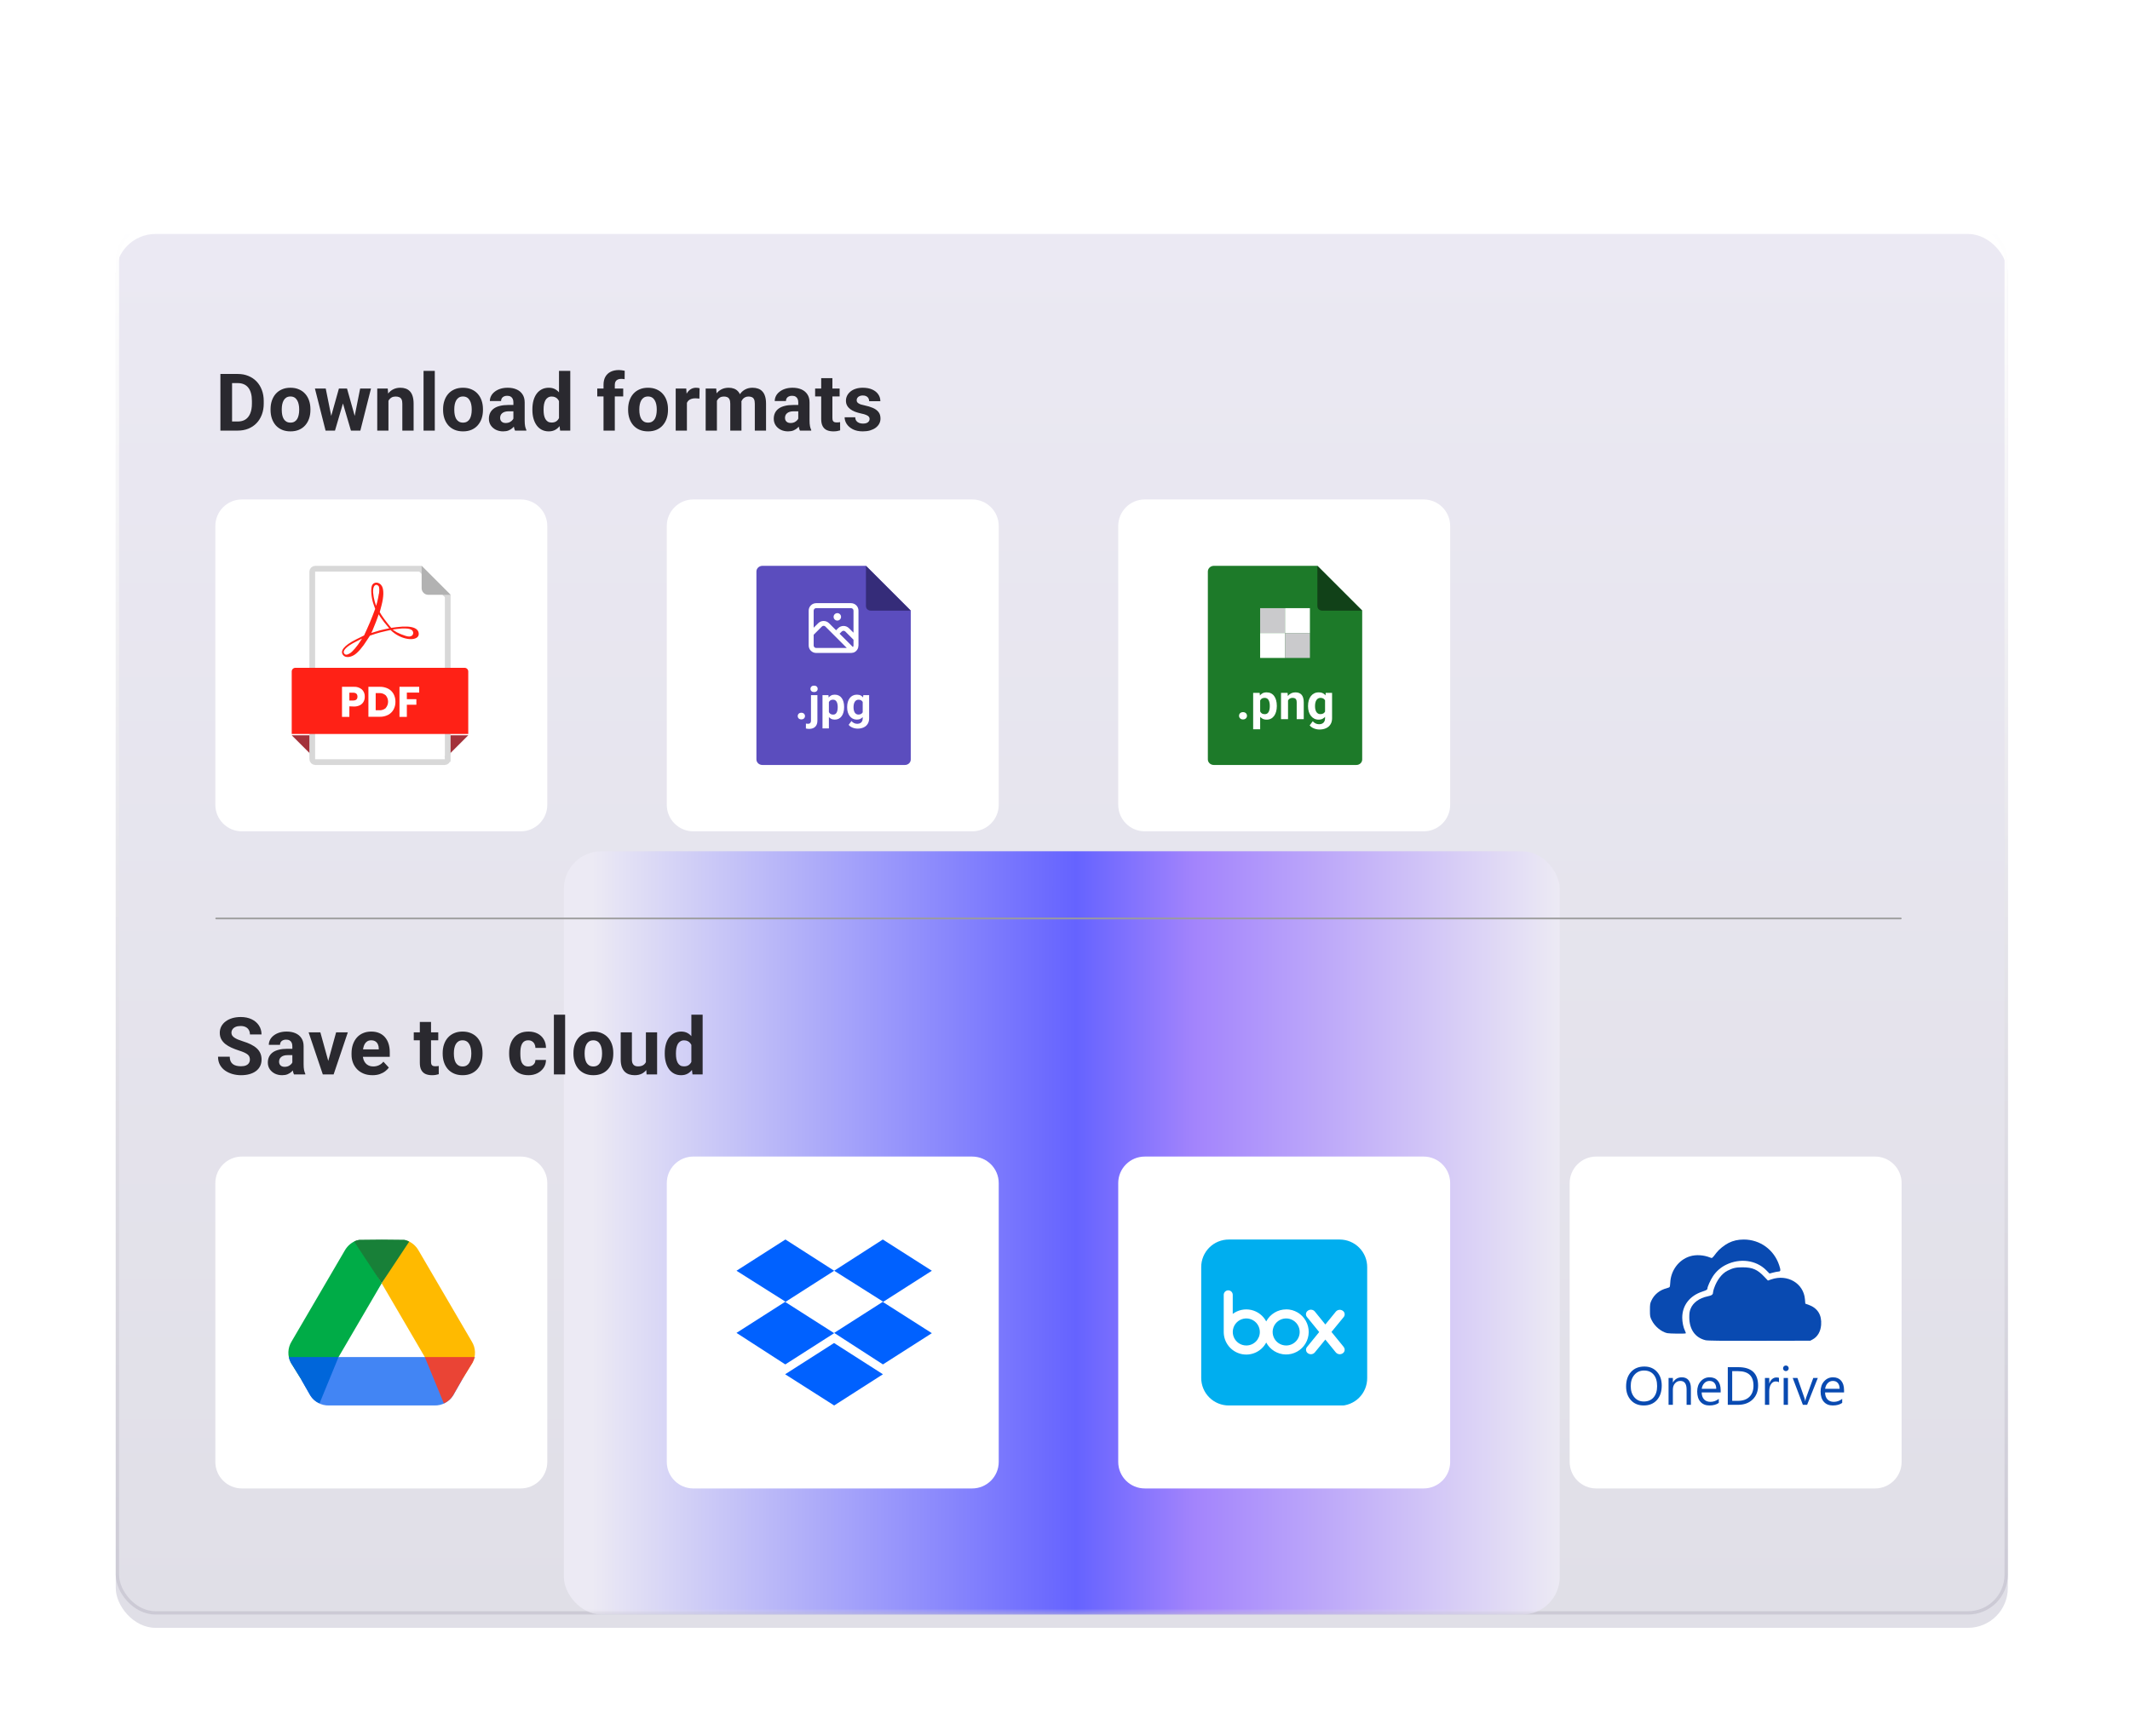<svg width="276" height="225" viewBox="0 0 276 225" fill="none" xmlns="http://www.w3.org/2000/svg">
<g filter="url(#filter0_d_5667_41859)">
<g filter="url(#filter1_i_5667_41859)">
<rect x="15" y="8.603" width="245.17" height="180.652" rx="5.161" fill="url(#paint0_linear_5667_41859)"/>
</g>
<rect x="15.215" y="8.818" width="244.74" height="180.222" rx="4.946" stroke="url(#paint1_linear_5667_41859)" stroke-width="0.43"/>
<mask id="mask0_5667_41859" style="mask-type:alpha" maskUnits="userSpaceOnUse" x="15" y="8" width="246" height="182">
<rect x="15.215" y="8.818" width="244.74" height="180.222" rx="4.946" fill="url(#paint2_linear_5667_41859)" stroke="url(#paint3_linear_5667_41859)" stroke-width="0.43"/>
</mask>
<g mask="url(#mask0_5667_41859)">
<g filter="url(#filter2_f_5667_41859)">
<rect x="73.066" y="90.326" width="129.037" height="98.928" rx="4.867" fill="url(#paint4_linear_5667_41859)"/>
</g>
</g>
<g filter="url(#filter3_d_5667_41859)">
<line x1="246.299" y1="98.606" x2="28.011" y2="98.606" stroke="#9B9B9B" stroke-width="0.215" stroke-linecap="round"/>
</g>
<path d="M30.812 35.808H29.214L29.224 34.628H30.812C31.209 34.628 31.543 34.539 31.815 34.361C32.087 34.179 32.292 33.916 32.43 33.57C32.571 33.224 32.642 32.805 32.642 32.315V31.957C32.642 31.58 32.602 31.249 32.521 30.964C32.444 30.678 32.328 30.438 32.173 30.243C32.019 30.048 31.829 29.902 31.604 29.804C31.378 29.704 31.12 29.653 30.827 29.653H29.184V28.469H30.827C31.318 28.469 31.767 28.553 32.173 28.721C32.583 28.885 32.938 29.122 33.237 29.431C33.536 29.741 33.766 30.11 33.927 30.54C34.092 30.967 34.174 31.442 34.174 31.967V32.315C34.174 32.835 34.092 33.311 33.927 33.741C33.766 34.171 33.536 34.541 33.237 34.85C32.941 35.156 32.586 35.393 32.173 35.561C31.763 35.725 31.309 35.808 30.812 35.808ZM30.071 28.469V35.808H28.559V28.469H30.071ZM35.058 33.136V33.03C35.058 32.63 35.115 32.263 35.229 31.926C35.344 31.587 35.51 31.293 35.728 31.044C35.947 30.796 36.216 30.602 36.535 30.465C36.854 30.323 37.22 30.253 37.634 30.253C38.047 30.253 38.415 30.323 38.737 30.465C39.06 30.602 39.331 30.796 39.549 31.044C39.771 31.293 39.939 31.587 40.053 31.926C40.167 32.263 40.224 32.63 40.224 33.03V33.136C40.224 33.533 40.167 33.901 40.053 34.24C39.939 34.576 39.771 34.87 39.549 35.122C39.331 35.371 39.062 35.564 38.743 35.702C38.423 35.84 38.057 35.908 37.644 35.908C37.23 35.908 36.862 35.84 36.54 35.702C36.221 35.564 35.95 35.371 35.728 35.122C35.51 34.87 35.344 34.576 35.229 34.24C35.115 33.901 35.058 33.533 35.058 33.136ZM36.51 33.03V33.136C36.51 33.365 36.53 33.578 36.57 33.776C36.61 33.975 36.674 34.149 36.762 34.3C36.852 34.448 36.97 34.564 37.114 34.648C37.259 34.732 37.435 34.774 37.644 34.774C37.845 34.774 38.018 34.732 38.163 34.648C38.307 34.564 38.423 34.448 38.511 34.3C38.598 34.149 38.662 33.975 38.702 33.776C38.746 33.578 38.768 33.365 38.768 33.136V33.03C38.768 32.809 38.746 32.6 38.702 32.405C38.662 32.207 38.596 32.032 38.506 31.881C38.418 31.727 38.302 31.605 38.158 31.518C38.013 31.431 37.839 31.387 37.634 31.387C37.429 31.387 37.254 31.431 37.109 31.518C36.968 31.605 36.852 31.727 36.762 31.881C36.674 32.032 36.61 32.207 36.57 32.405C36.53 32.6 36.51 32.809 36.51 33.03ZM42.782 34.396L43.916 30.354H44.838L44.541 31.942L43.407 35.808H42.636L42.782 34.396ZM42.207 30.354L43.019 34.391L43.094 35.808H42.187L40.806 30.354H42.207ZM45.877 34.326L46.668 30.354H48.074L46.693 35.808H45.791L45.877 34.326ZM44.964 30.354L46.093 34.366L46.25 35.808H45.473L44.339 31.947L44.052 30.354H44.964ZM50.334 31.518V35.808H48.882V30.354H50.243L50.334 31.518ZM50.122 32.889H49.729C49.729 32.486 49.781 32.123 49.886 31.8C49.99 31.474 50.136 31.197 50.324 30.969C50.512 30.737 50.736 30.56 50.994 30.439C51.257 30.315 51.549 30.253 51.871 30.253C52.127 30.253 52.36 30.29 52.572 30.364C52.784 30.438 52.965 30.555 53.116 30.717C53.271 30.878 53.389 31.091 53.469 31.357C53.553 31.622 53.595 31.947 53.595 32.33V35.808H52.133V32.325C52.133 32.083 52.1 31.895 52.033 31.76C51.965 31.626 51.866 31.532 51.735 31.478C51.608 31.421 51.45 31.392 51.261 31.392C51.067 31.392 50.897 31.431 50.752 31.508C50.611 31.585 50.494 31.693 50.4 31.831C50.309 31.965 50.24 32.123 50.193 32.304C50.146 32.486 50.122 32.681 50.122 32.889ZM56.339 28.065V35.808H54.882V28.065H56.339ZM57.414 33.136V33.03C57.414 32.63 57.471 32.263 57.586 31.926C57.7 31.587 57.866 31.293 58.085 31.044C58.303 30.796 58.572 30.602 58.891 30.465C59.21 30.323 59.577 30.253 59.99 30.253C60.403 30.253 60.771 30.323 61.094 30.465C61.416 30.602 61.687 30.796 61.905 31.044C62.127 31.293 62.295 31.587 62.409 31.926C62.524 32.263 62.581 32.63 62.581 33.03V33.136C62.581 33.533 62.524 33.901 62.409 34.24C62.295 34.576 62.127 34.87 61.905 35.122C61.687 35.371 61.418 35.564 61.099 35.702C60.78 35.84 60.413 35.908 60 35.908C59.587 35.908 59.219 35.84 58.896 35.702C58.577 35.564 58.306 35.371 58.085 35.122C57.866 34.87 57.7 34.576 57.586 34.24C57.471 33.901 57.414 33.533 57.414 33.136ZM58.866 33.03V33.136C58.866 33.365 58.886 33.578 58.926 33.776C58.967 33.975 59.031 34.149 59.118 34.3C59.209 34.448 59.326 34.564 59.471 34.648C59.615 34.732 59.792 34.774 60 34.774C60.202 34.774 60.375 34.732 60.519 34.648C60.664 34.564 60.78 34.448 60.867 34.3C60.954 34.149 61.018 33.975 61.059 33.776C61.102 33.578 61.124 33.365 61.124 33.136V33.03C61.124 32.809 61.102 32.6 61.059 32.405C61.018 32.207 60.953 32.032 60.862 31.881C60.775 31.727 60.659 31.605 60.514 31.518C60.37 31.431 60.195 31.387 59.99 31.387C59.785 31.387 59.61 31.431 59.466 31.518C59.325 31.605 59.209 31.727 59.118 31.881C59.031 32.032 58.967 32.207 58.926 32.405C58.886 32.6 58.866 32.809 58.866 33.03ZM66.524 34.578V32.148C66.524 31.974 66.496 31.824 66.439 31.7C66.381 31.572 66.292 31.473 66.171 31.402C66.054 31.332 65.901 31.296 65.713 31.296C65.551 31.296 65.412 31.325 65.294 31.382C65.177 31.436 65.086 31.515 65.022 31.619C64.958 31.72 64.926 31.839 64.926 31.977H63.475C63.475 31.745 63.528 31.525 63.636 31.317C63.743 31.108 63.9 30.925 64.105 30.767C64.31 30.606 64.553 30.48 64.836 30.389C65.121 30.298 65.441 30.253 65.793 30.253C66.217 30.253 66.593 30.323 66.922 30.465C67.252 30.606 67.51 30.817 67.699 31.1C67.89 31.382 67.986 31.735 67.986 32.158V34.492C67.986 34.791 68.004 35.036 68.041 35.228C68.078 35.416 68.132 35.581 68.203 35.722V35.808H66.736C66.665 35.66 66.612 35.475 66.575 35.253C66.541 35.028 66.524 34.803 66.524 34.578ZM66.716 32.486L66.726 33.307H65.914C65.723 33.307 65.556 33.329 65.415 33.373C65.274 33.417 65.158 33.479 65.067 33.56C64.977 33.637 64.909 33.728 64.866 33.832C64.826 33.936 64.805 34.05 64.805 34.175C64.805 34.299 64.834 34.411 64.891 34.512C64.948 34.61 65.031 34.687 65.138 34.744C65.246 34.798 65.372 34.825 65.516 34.825C65.734 34.825 65.924 34.781 66.086 34.694C66.247 34.606 66.371 34.499 66.459 34.371C66.549 34.243 66.596 34.122 66.6 34.008L66.983 34.623C66.929 34.761 66.855 34.904 66.761 35.051C66.67 35.199 66.554 35.339 66.413 35.47C66.272 35.598 66.103 35.703 65.904 35.788C65.706 35.868 65.471 35.908 65.198 35.908C64.852 35.908 64.538 35.84 64.256 35.702C63.977 35.561 63.755 35.367 63.591 35.122C63.429 34.873 63.349 34.591 63.349 34.275C63.349 33.99 63.402 33.736 63.51 33.514C63.617 33.292 63.775 33.106 63.984 32.955C64.195 32.8 64.459 32.684 64.775 32.607C65.091 32.526 65.457 32.486 65.874 32.486H66.716ZM72.433 34.618V28.065H73.895V35.808H72.579L72.433 34.618ZM68.986 33.146V33.04C68.986 32.624 69.033 32.246 69.127 31.906C69.221 31.564 69.359 31.27 69.54 31.024C69.722 30.779 69.945 30.589 70.21 30.455C70.476 30.32 70.778 30.253 71.118 30.253C71.437 30.253 71.716 30.32 71.954 30.455C72.196 30.589 72.401 30.781 72.569 31.029C72.741 31.274 72.879 31.565 72.983 31.901C73.087 32.234 73.162 32.599 73.21 32.995V33.227C73.162 33.607 73.087 33.959 72.983 34.285C72.879 34.611 72.741 34.897 72.569 35.142C72.401 35.384 72.196 35.572 71.954 35.707C71.713 35.841 71.43 35.908 71.108 35.908C70.768 35.908 70.466 35.84 70.2 35.702C69.938 35.564 69.716 35.371 69.535 35.122C69.357 34.873 69.221 34.581 69.127 34.245C69.033 33.909 68.986 33.543 68.986 33.146ZM70.437 33.04V33.146C70.437 33.371 70.454 33.581 70.488 33.776C70.525 33.971 70.584 34.144 70.664 34.295C70.748 34.443 70.856 34.559 70.987 34.643C71.121 34.724 71.284 34.764 71.476 34.764C71.724 34.764 71.929 34.709 72.091 34.598C72.252 34.484 72.374 34.327 72.459 34.129C72.546 33.931 72.596 33.702 72.61 33.444V32.783C72.6 32.572 72.569 32.382 72.519 32.214C72.472 32.042 72.401 31.896 72.307 31.775C72.217 31.654 72.102 31.56 71.965 31.493C71.83 31.426 71.671 31.392 71.486 31.392C71.297 31.392 71.136 31.436 71.002 31.523C70.867 31.607 70.758 31.723 70.674 31.871C70.594 32.019 70.533 32.194 70.493 32.395C70.456 32.593 70.437 32.809 70.437 33.04ZM79.665 35.808H78.203V29.87C78.203 29.457 78.284 29.109 78.445 28.826C78.61 28.541 78.84 28.326 79.135 28.181C79.435 28.034 79.789 27.959 80.199 27.959C80.334 27.959 80.463 27.97 80.587 27.99C80.712 28.007 80.832 28.028 80.95 28.055L80.935 29.149C80.871 29.132 80.804 29.12 80.733 29.114C80.663 29.107 80.581 29.104 80.486 29.104C80.312 29.104 80.162 29.134 80.038 29.195C79.917 29.252 79.824 29.337 79.76 29.451C79.697 29.566 79.665 29.705 79.665 29.87V35.808ZM80.754 30.354V31.382H77.391V30.354H80.754ZM81.39 33.136V33.03C81.39 32.63 81.447 32.263 81.562 31.926C81.676 31.587 81.842 31.293 82.061 31.044C82.279 30.796 82.548 30.602 82.867 30.465C83.186 30.323 83.553 30.253 83.966 30.253C84.379 30.253 84.747 30.323 85.07 30.465C85.392 30.602 85.663 30.796 85.881 31.044C86.103 31.293 86.271 31.587 86.385 31.926C86.5 32.263 86.557 32.63 86.557 33.03V33.136C86.557 33.533 86.5 33.901 86.385 34.24C86.271 34.576 86.103 34.87 85.881 35.122C85.663 35.371 85.394 35.564 85.075 35.702C84.756 35.84 84.389 35.908 83.976 35.908C83.563 35.908 83.195 35.84 82.872 35.702C82.553 35.564 82.282 35.371 82.061 35.122C81.842 34.87 81.676 34.576 81.562 34.24C81.447 33.901 81.39 33.533 81.39 33.136ZM82.842 33.03V33.136C82.842 33.365 82.862 33.578 82.903 33.776C82.943 33.975 83.007 34.149 83.094 34.3C83.185 34.448 83.302 34.564 83.447 34.648C83.591 34.732 83.768 34.774 83.976 34.774C84.178 34.774 84.351 34.732 84.495 34.648C84.64 34.564 84.756 34.448 84.843 34.3C84.93 34.149 84.994 33.975 85.035 33.776C85.078 33.578 85.1 33.365 85.1 33.136V33.03C85.1 32.809 85.078 32.6 85.035 32.405C84.994 32.207 84.929 32.032 84.838 31.881C84.751 31.727 84.635 31.605 84.49 31.518C84.346 31.431 84.171 31.387 83.966 31.387C83.761 31.387 83.586 31.431 83.442 31.518C83.301 31.605 83.185 31.727 83.094 31.881C83.007 32.032 82.943 32.207 82.903 32.405C82.862 32.6 82.842 32.809 82.842 33.03ZM89.008 31.543V35.808H87.556V30.354H88.922L89.008 31.543ZM90.651 30.319L90.626 31.664C90.556 31.654 90.47 31.646 90.369 31.639C90.272 31.629 90.183 31.624 90.102 31.624C89.897 31.624 89.719 31.651 89.568 31.705C89.42 31.755 89.296 31.831 89.195 31.931C89.097 32.032 89.023 32.155 88.973 32.299C88.926 32.444 88.899 32.609 88.892 32.793L88.6 32.703C88.6 32.35 88.635 32.026 88.706 31.73C88.776 31.431 88.879 31.17 89.013 30.949C89.151 30.727 89.319 30.555 89.517 30.434C89.716 30.314 89.942 30.253 90.198 30.253C90.278 30.253 90.361 30.26 90.445 30.273C90.529 30.283 90.598 30.298 90.651 30.319ZM92.896 31.483V35.808H91.439V30.354H92.805L92.896 31.483ZM92.695 32.889H92.291C92.291 32.509 92.337 32.16 92.427 31.841C92.521 31.518 92.657 31.239 92.836 31.004C93.017 30.765 93.24 30.581 93.506 30.45C93.772 30.319 94.079 30.253 94.428 30.253C94.67 30.253 94.892 30.29 95.094 30.364C95.295 30.434 95.468 30.547 95.613 30.702C95.761 30.853 95.875 31.051 95.956 31.296C96.036 31.538 96.077 31.829 96.077 32.168V35.808H94.625V32.33C94.625 32.081 94.591 31.89 94.524 31.755C94.457 31.621 94.361 31.526 94.237 31.473C94.116 31.419 93.97 31.392 93.798 31.392C93.61 31.392 93.445 31.431 93.304 31.508C93.167 31.585 93.052 31.693 92.962 31.831C92.871 31.965 92.804 32.123 92.76 32.304C92.716 32.486 92.695 32.681 92.695 32.889ZM95.941 32.723L95.421 32.788C95.421 32.432 95.465 32.101 95.552 31.795C95.643 31.49 95.776 31.221 95.951 30.989C96.129 30.757 96.349 30.577 96.611 30.45C96.873 30.319 97.175 30.253 97.518 30.253C97.78 30.253 98.019 30.292 98.234 30.369C98.449 30.443 98.632 30.562 98.783 30.727C98.938 30.888 99.056 31.1 99.136 31.362C99.22 31.624 99.262 31.945 99.262 32.325V35.808H97.806V32.325C97.806 32.073 97.772 31.881 97.705 31.75C97.641 31.616 97.547 31.523 97.422 31.473C97.302 31.419 97.157 31.392 96.989 31.392C96.814 31.392 96.661 31.427 96.53 31.498C96.399 31.565 96.29 31.659 96.203 31.78C96.115 31.901 96.05 32.042 96.006 32.204C95.962 32.362 95.941 32.535 95.941 32.723ZM103.437 34.578V32.148C103.437 31.974 103.409 31.824 103.352 31.7C103.295 31.572 103.206 31.473 103.085 31.402C102.967 31.332 102.814 31.296 102.626 31.296C102.465 31.296 102.325 31.325 102.208 31.382C102.09 31.436 101.999 31.515 101.935 31.619C101.872 31.72 101.84 31.839 101.84 31.977H100.388C100.388 31.745 100.442 31.525 100.549 31.317C100.657 31.108 100.813 30.925 101.018 30.767C101.223 30.606 101.467 30.48 101.749 30.389C102.035 30.298 102.354 30.253 102.707 30.253C103.13 30.253 103.506 30.323 103.836 30.465C104.165 30.606 104.424 30.817 104.612 31.1C104.803 31.382 104.899 31.735 104.899 32.158V34.492C104.899 34.791 104.918 35.036 104.955 35.228C104.992 35.416 105.045 35.581 105.116 35.722V35.808H103.649C103.579 35.66 103.525 35.475 103.488 35.253C103.454 35.028 103.437 34.803 103.437 34.578ZM103.629 32.486L103.639 33.307H102.828C102.636 33.307 102.47 33.329 102.329 33.373C102.187 33.417 102.072 33.479 101.981 33.56C101.89 33.637 101.823 33.728 101.779 33.832C101.739 33.936 101.719 34.05 101.719 34.175C101.719 34.299 101.747 34.411 101.804 34.512C101.861 34.61 101.944 34.687 102.051 34.744C102.159 34.798 102.285 34.825 102.429 34.825C102.648 34.825 102.838 34.781 102.999 34.694C103.16 34.606 103.285 34.499 103.372 34.371C103.463 34.243 103.51 34.122 103.513 34.008L103.896 34.623C103.842 34.761 103.768 34.904 103.674 35.051C103.584 35.199 103.468 35.339 103.327 35.47C103.185 35.598 103.016 35.703 102.818 35.788C102.619 35.868 102.384 35.908 102.112 35.908C101.766 35.908 101.452 35.84 101.169 35.702C100.89 35.561 100.669 35.367 100.504 35.122C100.343 34.873 100.262 34.591 100.262 34.275C100.262 33.99 100.316 33.736 100.423 33.514C100.531 33.292 100.689 33.106 100.897 32.955C101.109 32.8 101.373 32.684 101.688 32.607C102.004 32.526 102.371 32.486 102.787 32.486H103.629ZM108.797 30.354V31.382H105.622V30.354H108.797ZM106.408 29.008H107.86V34.164C107.86 34.322 107.88 34.443 107.92 34.527C107.964 34.611 108.028 34.67 108.112 34.704C108.196 34.734 108.302 34.749 108.429 34.749C108.52 34.749 108.601 34.746 108.671 34.739C108.745 34.729 108.807 34.719 108.858 34.709L108.863 35.777C108.738 35.818 108.604 35.85 108.46 35.873C108.315 35.897 108.155 35.908 107.981 35.908C107.661 35.908 107.383 35.856 107.144 35.752C106.909 35.645 106.727 35.473 106.6 35.238C106.472 35.003 106.408 34.694 106.408 34.311V29.008ZM112.68 34.3C112.68 34.196 112.65 34.102 112.589 34.018C112.529 33.934 112.416 33.857 112.252 33.786C112.09 33.712 111.857 33.645 111.551 33.585C111.275 33.524 111.018 33.449 110.78 33.358C110.545 33.264 110.34 33.151 110.165 33.02C109.994 32.889 109.859 32.735 109.762 32.556C109.664 32.375 109.615 32.168 109.615 31.936C109.615 31.708 109.664 31.493 109.762 31.291C109.862 31.09 110.005 30.912 110.19 30.757C110.378 30.599 110.607 30.476 110.876 30.389C111.148 30.298 111.454 30.253 111.793 30.253C112.267 30.253 112.673 30.329 113.013 30.48C113.356 30.631 113.618 30.839 113.799 31.105C113.984 31.367 114.076 31.666 114.076 32.002H112.625C112.625 31.861 112.594 31.735 112.534 31.624C112.477 31.51 112.386 31.421 112.262 31.357C112.141 31.29 111.983 31.256 111.788 31.256C111.627 31.256 111.487 31.285 111.37 31.342C111.252 31.395 111.161 31.469 111.097 31.564C111.037 31.654 111.007 31.755 111.007 31.866C111.007 31.95 111.023 32.026 111.057 32.093C111.094 32.157 111.153 32.215 111.233 32.269C111.314 32.323 111.418 32.373 111.546 32.42C111.677 32.464 111.838 32.504 112.03 32.541C112.423 32.622 112.774 32.728 113.083 32.859C113.392 32.987 113.638 33.161 113.819 33.383C114.001 33.602 114.091 33.889 114.091 34.245C114.091 34.487 114.038 34.709 113.93 34.91C113.823 35.112 113.668 35.288 113.466 35.44C113.265 35.587 113.023 35.703 112.741 35.788C112.462 35.868 112.147 35.908 111.798 35.908C111.291 35.908 110.86 35.818 110.508 35.636C110.158 35.455 109.893 35.225 109.711 34.946C109.533 34.663 109.444 34.374 109.444 34.079H110.82C110.827 34.277 110.877 34.437 110.971 34.558C111.069 34.678 111.191 34.766 111.339 34.82C111.491 34.873 111.654 34.9 111.828 34.9C112.016 34.9 112.173 34.875 112.297 34.825C112.421 34.771 112.515 34.7 112.579 34.613C112.646 34.522 112.68 34.418 112.68 34.3Z" fill="#2A292F"/>
<path d="M32.38 117.331C32.38 117.199 32.36 117.082 32.319 116.978C32.282 116.87 32.212 116.773 32.108 116.685C32.003 116.595 31.857 116.506 31.669 116.418C31.481 116.331 31.237 116.24 30.938 116.146C30.605 116.038 30.29 115.918 29.991 115.783C29.695 115.649 29.433 115.492 29.204 115.314C28.979 115.133 28.801 114.923 28.67 114.684C28.542 114.446 28.478 114.168 28.478 113.853C28.478 113.547 28.546 113.27 28.68 113.021C28.814 112.769 29.003 112.554 29.245 112.376C29.486 112.194 29.772 112.055 30.102 111.957C30.434 111.86 30.799 111.811 31.195 111.811C31.736 111.811 32.208 111.909 32.612 112.104C33.015 112.298 33.327 112.566 33.549 112.905C33.774 113.244 33.887 113.632 33.887 114.069H32.385C32.385 113.854 32.34 113.666 32.249 113.505C32.161 113.34 32.027 113.211 31.846 113.117C31.667 113.023 31.442 112.976 31.17 112.976C30.908 112.976 30.689 113.016 30.515 113.097C30.34 113.174 30.209 113.28 30.122 113.414C30.034 113.545 29.991 113.693 29.991 113.858C29.991 113.982 30.021 114.095 30.081 114.195C30.145 114.296 30.239 114.39 30.364 114.478C30.488 114.565 30.641 114.647 30.822 114.725C31.004 114.802 31.214 114.877 31.452 114.951C31.852 115.072 32.203 115.208 32.506 115.36C32.812 115.511 33.067 115.681 33.272 115.869C33.477 116.057 33.632 116.27 33.736 116.509C33.84 116.748 33.892 117.018 33.892 117.32C33.892 117.64 33.83 117.925 33.705 118.177C33.581 118.429 33.401 118.643 33.166 118.817C32.931 118.992 32.65 119.125 32.324 119.216C31.998 119.306 31.634 119.352 31.23 119.352C30.868 119.352 30.51 119.305 30.157 119.211C29.804 119.113 29.483 118.967 29.194 118.772C28.909 118.577 28.68 118.329 28.509 118.026C28.337 117.724 28.252 117.366 28.252 116.953H29.769C29.769 117.181 29.804 117.374 29.875 117.532C29.945 117.69 30.044 117.818 30.172 117.915C30.303 118.013 30.458 118.083 30.636 118.127C30.817 118.171 31.015 118.192 31.23 118.192C31.493 118.192 31.708 118.156 31.876 118.082C32.047 118.008 32.173 117.905 32.254 117.774C32.338 117.643 32.38 117.495 32.38 117.331ZM37.881 118.021V115.592C37.881 115.417 37.852 115.267 37.795 115.143C37.738 115.015 37.649 114.916 37.528 114.846C37.41 114.775 37.257 114.74 37.069 114.74C36.908 114.74 36.768 114.768 36.651 114.825C36.533 114.879 36.442 114.958 36.379 115.062C36.315 115.163 36.283 115.282 36.283 115.42H34.831C34.831 115.188 34.885 114.968 34.992 114.76C35.1 114.552 35.256 114.368 35.461 114.21C35.666 114.049 35.91 113.923 36.192 113.832C36.478 113.742 36.797 113.696 37.15 113.696C37.573 113.696 37.95 113.767 38.279 113.908C38.608 114.049 38.867 114.261 39.055 114.543C39.247 114.825 39.342 115.178 39.342 115.602V117.935C39.342 118.234 39.361 118.48 39.398 118.671C39.435 118.859 39.489 119.024 39.559 119.165V119.251H38.092C38.022 119.103 37.968 118.918 37.931 118.697C37.898 118.471 37.881 118.246 37.881 118.021ZM38.072 115.929L38.082 116.751H37.271C37.079 116.751 36.913 116.773 36.772 116.816C36.631 116.86 36.515 116.922 36.424 117.003C36.333 117.08 36.266 117.171 36.222 117.275C36.182 117.379 36.162 117.494 36.162 117.618C36.162 117.742 36.19 117.855 36.248 117.956C36.305 118.053 36.387 118.13 36.495 118.187C36.602 118.241 36.728 118.268 36.873 118.268C37.091 118.268 37.281 118.224 37.442 118.137C37.603 118.05 37.728 117.942 37.815 117.814C37.906 117.687 37.953 117.566 37.956 117.452L38.339 118.066C38.286 118.204 38.212 118.347 38.118 118.495C38.027 118.643 37.911 118.782 37.77 118.913C37.629 119.041 37.459 119.147 37.261 119.231C37.062 119.311 36.827 119.352 36.555 119.352C36.209 119.352 35.895 119.283 35.612 119.145C35.334 119.004 35.112 118.811 34.947 118.565C34.786 118.317 34.705 118.035 34.705 117.719C34.705 117.433 34.759 117.179 34.866 116.958C34.974 116.736 35.132 116.549 35.34 116.398C35.552 116.243 35.816 116.128 36.132 116.05C36.447 115.97 36.814 115.929 37.23 115.929H38.072ZM42.343 118.192L43.553 113.797H45.07L43.23 119.251H42.313L42.343 118.192ZM41.511 113.797L42.726 118.198L42.752 119.251H41.829L39.989 113.797H41.511ZM48.267 119.352C47.844 119.352 47.464 119.285 47.128 119.15C46.792 119.012 46.507 118.823 46.271 118.581C46.04 118.339 45.861 118.058 45.737 117.739C45.613 117.416 45.551 117.073 45.551 116.711V116.509C45.551 116.096 45.609 115.718 45.727 115.375C45.845 115.032 46.013 114.735 46.231 114.483C46.453 114.231 46.722 114.037 47.038 113.903C47.353 113.765 47.71 113.696 48.106 113.696C48.493 113.696 48.835 113.76 49.134 113.888C49.434 114.016 49.684 114.197 49.886 114.432C50.09 114.667 50.245 114.95 50.349 115.279C50.453 115.605 50.505 115.968 50.505 116.368V116.973H46.171V116.005H49.079V115.894C49.079 115.692 49.042 115.513 48.968 115.355C48.898 115.193 48.79 115.066 48.645 114.972C48.501 114.877 48.316 114.83 48.091 114.83C47.9 114.83 47.735 114.872 47.597 114.956C47.459 115.04 47.347 115.158 47.259 115.309C47.175 115.461 47.111 115.639 47.068 115.844C47.028 116.045 47.007 116.267 47.007 116.509V116.711C47.007 116.929 47.038 117.131 47.098 117.315C47.162 117.5 47.251 117.66 47.365 117.794C47.483 117.929 47.624 118.033 47.789 118.107C47.957 118.181 48.147 118.218 48.358 118.218C48.62 118.218 48.864 118.167 49.089 118.066C49.318 117.962 49.514 117.806 49.679 117.598L50.385 118.364C50.27 118.529 50.114 118.686 49.916 118.838C49.721 118.989 49.486 119.113 49.21 119.211C48.934 119.305 48.62 119.352 48.267 119.352ZM56.789 113.797V114.825H53.614V113.797H56.789ZM54.4 112.451H55.852V117.608C55.852 117.766 55.872 117.887 55.912 117.971C55.956 118.055 56.02 118.114 56.104 118.147C56.188 118.177 56.294 118.192 56.421 118.192C56.512 118.192 56.593 118.189 56.663 118.182C56.737 118.172 56.799 118.162 56.85 118.152L56.855 119.221C56.73 119.261 56.596 119.293 56.452 119.317C56.307 119.34 56.147 119.352 55.973 119.352C55.654 119.352 55.375 119.3 55.136 119.196C54.901 119.088 54.719 118.917 54.592 118.681C54.464 118.446 54.4 118.137 54.4 117.754V112.451ZM57.361 116.58V116.474C57.361 116.074 57.418 115.706 57.532 115.37C57.646 115.03 57.812 114.736 58.031 114.488C58.249 114.239 58.518 114.046 58.837 113.908C59.157 113.767 59.523 113.696 59.936 113.696C60.35 113.696 60.718 113.767 61.04 113.908C61.363 114.046 61.633 114.239 61.852 114.488C62.073 114.736 62.241 115.03 62.356 115.37C62.47 115.706 62.527 116.074 62.527 116.474V116.58C62.527 116.976 62.47 117.344 62.356 117.683C62.241 118.019 62.073 118.313 61.852 118.565C61.633 118.814 61.364 119.007 61.045 119.145C60.726 119.283 60.36 119.352 59.946 119.352C59.533 119.352 59.165 119.283 58.842 119.145C58.523 119.007 58.253 118.814 58.031 118.565C57.812 118.313 57.646 118.019 57.532 117.683C57.418 117.344 57.361 116.976 57.361 116.58ZM58.812 116.474V116.58C58.812 116.808 58.832 117.021 58.873 117.22C58.913 117.418 58.977 117.593 59.064 117.744C59.155 117.892 59.273 118.008 59.417 118.092C59.562 118.176 59.738 118.218 59.946 118.218C60.148 118.218 60.321 118.176 60.465 118.092C60.61 118.008 60.726 117.892 60.813 117.744C60.901 117.593 60.965 117.418 61.005 117.22C61.048 117.021 61.07 116.808 61.07 116.58V116.474C61.07 116.252 61.048 116.044 61.005 115.849C60.965 115.65 60.899 115.476 60.808 115.324C60.721 115.17 60.605 115.049 60.46 114.962C60.316 114.874 60.141 114.83 59.936 114.83C59.731 114.83 59.556 114.874 59.412 114.962C59.271 115.049 59.155 115.17 59.064 115.324C58.977 115.476 58.913 115.65 58.873 115.849C58.832 116.044 58.812 116.252 58.812 116.474ZM68.458 118.218C68.636 118.218 68.794 118.184 68.932 118.117C69.07 118.046 69.177 117.949 69.254 117.825C69.335 117.697 69.377 117.547 69.38 117.376H70.746C70.743 117.759 70.641 118.1 70.439 118.399C70.237 118.695 69.967 118.928 69.627 119.1C69.288 119.268 68.908 119.352 68.488 119.352C68.065 119.352 67.695 119.281 67.379 119.14C67.067 118.999 66.806 118.804 66.598 118.555C66.39 118.303 66.234 118.011 66.129 117.678C66.025 117.342 65.973 116.983 65.973 116.6V116.453C65.973 116.067 66.025 115.708 66.129 115.375C66.234 115.039 66.39 114.746 66.598 114.498C66.806 114.246 67.067 114.049 67.379 113.908C67.692 113.767 68.058 113.696 68.478 113.696C68.925 113.696 69.317 113.782 69.653 113.953C69.992 114.125 70.257 114.37 70.449 114.689C70.644 115.005 70.743 115.38 70.746 115.813H69.38C69.377 115.632 69.338 115.467 69.264 115.319C69.194 115.172 69.09 115.054 68.952 114.967C68.818 114.876 68.651 114.83 68.453 114.83C68.241 114.83 68.068 114.876 67.934 114.967C67.799 115.054 67.695 115.175 67.621 115.329C67.547 115.481 67.495 115.654 67.465 115.849C67.438 116.04 67.425 116.242 67.425 116.453V116.6C67.425 116.811 67.438 117.015 67.465 117.21C67.492 117.404 67.542 117.578 67.616 117.729C67.694 117.88 67.799 117.999 67.934 118.087C68.068 118.174 68.243 118.218 68.458 118.218ZM73.228 111.509V119.251H71.771V111.509H73.228ZM74.303 116.58V116.474C74.303 116.074 74.361 115.706 74.475 115.37C74.589 115.03 74.755 114.736 74.974 114.488C75.192 114.239 75.461 114.046 75.78 113.908C76.1 113.767 76.466 113.696 76.879 113.696C77.292 113.696 77.66 113.767 77.983 113.908C78.305 114.046 78.576 114.239 78.794 114.488C79.016 114.736 79.184 115.03 79.299 115.37C79.413 115.706 79.47 116.074 79.47 116.474V116.58C79.47 116.976 79.413 117.344 79.299 117.683C79.184 118.019 79.016 118.313 78.794 118.565C78.576 118.814 78.307 119.007 77.988 119.145C77.669 119.283 77.302 119.352 76.889 119.352C76.476 119.352 76.108 119.283 75.785 119.145C75.466 119.007 75.195 118.814 74.974 118.565C74.755 118.313 74.589 118.019 74.475 117.683C74.361 117.344 74.303 116.976 74.303 116.58ZM75.755 116.474V116.58C75.755 116.808 75.775 117.021 75.816 117.22C75.856 117.418 75.92 117.593 76.007 117.744C76.098 117.892 76.215 118.008 76.36 118.092C76.504 118.176 76.681 118.218 76.889 118.218C77.091 118.218 77.264 118.176 77.408 118.092C77.553 118.008 77.669 117.892 77.756 117.744C77.844 117.593 77.907 117.418 77.948 117.22C77.991 117.021 78.013 116.808 78.013 116.58V116.474C78.013 116.252 77.991 116.044 77.948 115.849C77.907 115.65 77.842 115.476 77.751 115.324C77.664 115.17 77.548 115.049 77.403 114.962C77.259 114.874 77.084 114.83 76.879 114.83C76.674 114.83 76.499 114.874 76.355 114.962C76.214 115.049 76.098 115.17 76.007 115.324C75.92 115.476 75.856 115.65 75.816 115.849C75.775 116.044 75.755 116.252 75.755 116.474ZM83.695 117.945V113.797H85.147V119.251H83.781L83.695 117.945ZM83.857 116.826L84.285 116.816C84.285 117.179 84.243 117.517 84.159 117.83C84.075 118.139 83.949 118.408 83.781 118.636C83.613 118.861 83.401 119.038 83.146 119.165C82.891 119.29 82.59 119.352 82.244 119.352C81.978 119.352 81.733 119.315 81.508 119.241C81.286 119.164 81.095 119.044 80.933 118.883C80.775 118.718 80.651 118.508 80.56 118.253C80.473 117.994 80.429 117.683 80.429 117.32V113.797H81.881V117.331C81.881 117.492 81.899 117.628 81.936 117.739C81.977 117.85 82.032 117.94 82.103 118.011C82.173 118.082 82.256 118.132 82.35 118.162C82.447 118.192 82.555 118.208 82.672 118.208C82.971 118.208 83.207 118.147 83.378 118.026C83.553 117.905 83.675 117.741 83.746 117.532C83.82 117.32 83.857 117.085 83.857 116.826ZM89.585 118.061V111.509H91.046V119.251H89.731L89.585 118.061ZM86.137 116.59V116.484C86.137 116.067 86.184 115.689 86.278 115.35C86.372 115.007 86.51 114.713 86.691 114.468C86.873 114.222 87.096 114.032 87.362 113.898C87.627 113.764 87.93 113.696 88.269 113.696C88.588 113.696 88.867 113.764 89.106 113.898C89.348 114.032 89.553 114.224 89.721 114.473C89.892 114.718 90.03 115.009 90.134 115.345C90.238 115.677 90.314 116.042 90.361 116.438V116.67C90.314 117.05 90.238 117.403 90.134 117.729C90.03 118.055 89.892 118.34 89.721 118.586C89.553 118.828 89.348 119.016 89.106 119.15C88.864 119.285 88.581 119.352 88.259 119.352C87.919 119.352 87.617 119.283 87.352 119.145C87.089 119.007 86.868 118.814 86.686 118.565C86.508 118.317 86.372 118.024 86.278 117.688C86.184 117.352 86.137 116.986 86.137 116.59ZM87.588 116.484V116.59C87.588 116.815 87.605 117.025 87.639 117.22C87.676 117.415 87.735 117.588 87.815 117.739C87.899 117.887 88.007 118.003 88.138 118.087C88.272 118.167 88.435 118.208 88.627 118.208C88.876 118.208 89.08 118.152 89.242 118.041C89.403 117.927 89.526 117.771 89.61 117.572C89.697 117.374 89.748 117.146 89.761 116.887V116.227C89.751 116.015 89.721 115.825 89.67 115.657C89.623 115.486 89.553 115.34 89.459 115.219C89.368 115.098 89.254 115.004 89.116 114.936C88.981 114.869 88.822 114.835 88.637 114.835C88.449 114.835 88.287 114.879 88.153 114.967C88.019 115.051 87.909 115.166 87.825 115.314C87.745 115.462 87.684 115.637 87.644 115.839C87.607 116.037 87.588 116.252 87.588 116.484Z" fill="#2A292F"/>
<path d="M67.475 44.732H31.345C29.444 44.732 27.904 46.273 27.904 48.173V84.304C27.904 86.204 29.444 87.745 31.345 87.745H67.475C69.376 87.745 70.916 86.204 70.916 84.304V48.173C70.916 46.273 69.376 44.732 67.475 44.732Z" fill="white"/>
<path d="M67.045 46.023H31.775C30.349 46.023 29.194 47.179 29.194 48.604V83.874C29.194 85.3 30.349 86.455 31.775 86.455H67.045C68.47 86.455 69.625 85.3 69.625 83.874V48.604C69.625 47.179 68.47 46.023 67.045 46.023Z" fill="white"/>
<path d="M40.184 77.677L37.797 75.294H40.184V77.677Z" fill="#A3313A"/>
<path d="M58.292 77.677L60.679 75.294H58.292V77.677Z" fill="#A3313A"/>
<path d="M58.016 78.358H58.015L58.016 78.369C58.017 78.421 58.009 78.472 57.99 78.52C57.971 78.569 57.943 78.613 57.906 78.651C57.869 78.688 57.825 78.719 57.776 78.74C57.727 78.76 57.674 78.771 57.62 78.772H40.855C40.749 78.771 40.648 78.728 40.574 78.655C40.5 78.582 40.46 78.483 40.46 78.381V54.093C40.46 53.992 40.5 53.895 40.574 53.822C40.647 53.749 40.748 53.708 40.854 53.708H54.48L56.184 55.411L56.184 55.412L58.016 57.244V78.358Z" fill="white" stroke="#D8D8D8" stroke-width="0.743"/>
<path d="M38.277 66.551H60.199C60.325 66.551 60.446 66.601 60.535 66.69C60.625 66.78 60.675 66.901 60.675 67.027V75.129H37.8V67.027C37.8 66.901 37.85 66.78 37.94 66.69C38.029 66.601 38.151 66.551 38.277 66.551Z" fill="#FF2116"/>
<path d="M45.269 71.544V72.912H44.316V69.013H45.841C46.225 68.986 46.605 69.111 46.899 69.361C47.026 69.484 47.124 69.633 47.187 69.797C47.251 69.962 47.278 70.138 47.266 70.314C47.268 70.539 47.212 70.761 47.104 70.958C46.992 71.15 46.827 71.306 46.627 71.406C46.385 71.521 46.119 71.577 45.85 71.568L45.269 71.544ZM46.318 70.291C46.318 69.947 46.127 69.776 45.746 69.776H45.269V70.791H45.746C46.127 70.791 46.318 70.624 46.318 70.291ZM50.997 71.959C50.834 72.252 50.589 72.493 50.292 72.65C49.958 72.822 49.586 72.907 49.21 72.897H47.738V69.013H49.21C49.585 69.004 49.957 69.087 50.292 69.256C50.59 69.41 50.836 69.649 50.997 69.943C51.164 70.254 51.248 70.604 51.24 70.958C51.245 71.306 51.161 71.651 50.997 71.959ZM49.982 71.763C50.179 71.535 50.288 71.243 50.288 70.941C50.288 70.639 50.179 70.347 49.982 70.119C49.746 69.913 49.437 69.808 49.124 69.828H48.681V72.054H49.124C49.435 72.078 49.743 71.978 49.982 71.777V71.763ZM54.319 69.013V69.766H52.718V70.619H53.952V71.334H52.718V72.912H51.764V69.013H54.319Z" fill="white"/>
<path d="M44.51 64.959C43.964 64.409 44.555 63.659 46.164 62.859L47.175 62.357L47.569 61.493C47.788 61.024 48.111 60.245 48.29 59.773L48.614 58.915L48.391 58.279C48.114 57.5 48.018 56.327 48.191 55.905C48.426 55.335 49.202 55.393 49.51 56.006C49.744 56.475 49.726 57.35 49.442 58.441L49.207 59.337L49.414 59.684C49.639 60.034 49.883 60.372 50.146 60.696L50.69 61.374L51.368 61.284C53.524 61.003 54.261 61.481 54.261 62.167C54.261 63.032 52.569 63.105 51.15 62.106C50.958 61.971 50.777 61.822 50.61 61.657C50.61 61.657 49.719 61.838 49.282 61.958C48.846 62.077 48.604 62.155 47.94 62.378C47.94 62.378 47.706 62.716 47.558 62.962C46.995 63.875 46.336 64.632 45.866 64.907C45.341 65.214 44.787 65.242 44.51 64.959ZM45.371 64.651C45.678 64.461 46.31 63.724 46.732 63.039L46.908 62.763L46.113 63.164C44.883 63.781 44.322 64.362 44.613 64.715C44.778 64.912 44.975 64.895 45.371 64.651ZM53.348 62.411C53.414 62.362 53.467 62.297 53.501 62.222C53.534 62.148 53.547 62.065 53.539 61.983C53.531 61.902 53.501 61.824 53.453 61.757C53.405 61.69 53.341 61.637 53.266 61.603C53.001 61.47 52.797 61.444 52.093 61.453C51.668 61.481 50.988 61.568 50.873 61.594C50.873 61.594 51.248 61.852 51.413 61.946C51.781 62.136 52.166 62.293 52.562 62.415C52.949 62.533 53.172 62.521 53.341 62.399L53.348 62.411ZM50.141 61.078C49.89 60.798 49.66 60.501 49.451 60.189C49.309 60.007 49.181 59.814 49.066 59.614C49.066 59.614 48.879 60.219 48.724 60.583L48.243 61.77L48.104 62.04C48.104 62.04 48.846 61.805 49.221 61.7C49.597 61.594 50.432 61.435 50.432 61.435L50.141 61.078ZM49.111 56.932C49.158 56.541 49.179 56.151 49.052 55.956C48.705 55.576 48.285 55.893 48.348 56.796C48.38 57.183 48.448 57.566 48.55 57.941L48.733 58.523L48.862 58.084C48.96 57.705 49.038 57.32 49.097 56.932H49.111Z" fill="#FF2116"/>
<path d="M58.389 57.09H55.495C55.02 57.09 54.635 56.705 54.635 56.23V53.336L58.389 57.09Z" fill="#B2B2B2"/>
<path d="M125.972 44.732H89.841C87.941 44.732 86.4 46.273 86.4 48.173V84.304C86.4 86.204 87.941 87.745 89.841 87.745H125.972C127.872 87.745 129.413 86.204 129.413 84.304V48.173C129.413 46.273 127.872 44.732 125.972 44.732Z" fill="white"/>
<path d="M125.542 46.023H90.272C88.846 46.023 87.691 47.179 87.691 48.604V83.874C87.691 85.3 88.846 86.455 90.272 86.455H125.542C126.967 86.455 128.123 85.3 128.123 83.874V48.604C128.123 47.179 126.967 46.023 125.542 46.023Z" fill="white"/>
<g clip-path="url(#clip0_5667_41859)">
<path d="M98.767 53.336C98.565 53.343 98.373 53.423 98.233 53.56C98.092 53.697 98.014 53.881 98.014 54.072V78.408C98.012 78.503 98.03 78.597 98.067 78.685C98.104 78.774 98.159 78.854 98.229 78.923C98.299 78.991 98.382 79.046 98.474 79.083C98.567 79.121 98.666 79.142 98.767 79.143H117.275C117.375 79.142 117.473 79.121 117.565 79.083C117.657 79.045 117.739 78.99 117.808 78.922C117.877 78.853 117.931 78.773 117.966 78.684C118.001 78.596 118.018 78.502 118.014 78.408V59.143L112.208 53.336H98.767Z" fill="#5B4DBE"/>
<g clip-path="url(#clip1_5667_41859)">
<path d="M110.272 58.174H105.756C105.499 58.174 105.253 58.276 105.072 58.457C104.89 58.639 104.788 58.885 104.788 59.142V63.658C104.788 63.915 104.89 64.161 105.072 64.342C105.253 64.524 105.499 64.626 105.756 64.626H110.272C110.325 64.625 110.378 64.62 110.43 64.609L110.527 64.587H110.55H110.566L110.685 64.542L110.727 64.519C110.759 64.5 110.795 64.484 110.827 64.461C110.87 64.43 110.911 64.395 110.95 64.358L110.972 64.329C111.004 64.297 111.033 64.262 111.059 64.226L111.088 64.184C111.111 64.148 111.13 64.11 111.146 64.071C111.155 64.055 111.163 64.039 111.169 64.022C111.185 63.984 111.195 63.942 111.208 63.9V63.852C111.226 63.788 111.237 63.724 111.24 63.658V59.142C111.24 58.885 111.138 58.639 110.956 58.457C110.775 58.276 110.529 58.174 110.272 58.174ZM105.756 63.98C105.67 63.98 105.588 63.947 105.528 63.886C105.467 63.825 105.433 63.743 105.433 63.658V62.267L106.495 61.203C106.525 61.173 106.56 61.149 106.6 61.132C106.639 61.116 106.681 61.108 106.724 61.108C106.766 61.108 106.808 61.116 106.848 61.132C106.887 61.149 106.923 61.173 106.953 61.203L109.727 63.98H105.756ZM110.595 63.658C110.594 63.698 110.587 63.737 110.572 63.774C110.565 63.79 110.556 63.805 110.546 63.819C110.538 63.833 110.528 63.846 110.517 63.858L108.791 62.132L109.075 61.848C109.105 61.818 109.141 61.794 109.18 61.778C109.22 61.761 109.262 61.753 109.304 61.753C109.347 61.753 109.389 61.761 109.428 61.778C109.468 61.794 109.503 61.818 109.533 61.848L110.595 62.913V63.658ZM110.595 62L109.988 61.4C109.804 61.225 109.559 61.127 109.304 61.127C109.05 61.127 108.805 61.225 108.62 61.4L108.337 61.684L107.408 60.755C107.223 60.579 106.978 60.482 106.724 60.482C106.469 60.482 106.224 60.579 106.04 60.755L105.433 61.355V59.142C105.433 59.056 105.467 58.974 105.528 58.913C105.588 58.853 105.67 58.819 105.756 58.819H110.272C110.358 58.819 110.44 58.853 110.5 58.913C110.561 58.974 110.595 59.056 110.595 59.142V62ZM108.498 59.464C108.402 59.464 108.309 59.493 108.229 59.546C108.149 59.599 108.087 59.675 108.051 59.763C108.014 59.851 108.005 59.949 108.023 60.042C108.042 60.136 108.088 60.223 108.156 60.29C108.223 60.358 108.31 60.404 108.403 60.423C108.497 60.441 108.595 60.432 108.683 60.395C108.771 60.358 108.847 60.297 108.9 60.217C108.953 60.137 108.982 60.044 108.982 59.948C108.982 59.82 108.931 59.697 108.84 59.606C108.749 59.515 108.626 59.464 108.498 59.464Z" fill="white"/>
</g>
<path d="M103.368 72.807C103.368 72.684 103.41 72.581 103.495 72.499C103.581 72.416 103.695 72.375 103.837 72.375C103.98 72.375 104.093 72.416 104.177 72.499C104.264 72.581 104.307 72.684 104.307 72.807C104.307 72.93 104.264 73.032 104.177 73.115C104.093 73.197 103.98 73.239 103.837 73.239C103.695 73.239 103.581 73.197 103.495 73.115C103.41 73.032 103.368 72.93 103.368 72.807ZM105.085 70.091H105.917V73.394C105.917 73.625 105.875 73.82 105.79 73.979C105.706 74.138 105.584 74.259 105.424 74.342C105.265 74.424 105.072 74.466 104.846 74.466C104.774 74.466 104.705 74.462 104.638 74.454C104.569 74.447 104.498 74.434 104.425 74.417L104.428 73.78C104.474 73.788 104.519 73.794 104.563 73.797C104.606 73.803 104.649 73.806 104.693 73.806C104.779 73.806 104.851 73.792 104.909 73.763C104.967 73.734 105.01 73.689 105.039 73.628C105.069 73.568 105.085 73.49 105.085 73.394V70.091ZM105.018 69.278C105.018 69.157 105.061 69.058 105.145 68.979C105.231 68.9 105.345 68.861 105.485 68.861C105.627 68.861 105.74 68.9 105.825 68.979C105.909 69.058 105.952 69.157 105.952 69.278C105.952 69.399 105.909 69.499 105.825 69.578C105.74 69.657 105.627 69.696 105.485 69.696C105.345 69.696 105.231 69.657 105.145 69.578C105.061 69.499 105.018 69.399 105.018 69.278ZM107.406 70.69V74.405H106.577V70.091H107.346L107.406 70.69ZM109.379 71.614V71.675C109.379 71.901 109.352 72.112 109.298 72.305C109.247 72.499 109.17 72.668 109.068 72.812C108.966 72.954 108.84 73.066 108.688 73.147C108.538 73.225 108.365 73.265 108.169 73.265C107.979 73.265 107.814 73.226 107.674 73.149C107.534 73.073 107.416 72.965 107.32 72.827C107.226 72.687 107.15 72.524 107.092 72.34C107.035 72.156 106.99 71.958 106.96 71.747V71.588C106.99 71.362 107.035 71.154 107.092 70.966C107.15 70.776 107.226 70.612 107.32 70.474C107.416 70.334 107.533 70.225 107.671 70.148C107.811 70.071 107.975 70.033 108.164 70.033C108.361 70.033 108.535 70.07 108.685 70.145C108.837 70.22 108.963 70.328 109.065 70.468C109.169 70.608 109.247 70.775 109.298 70.969C109.352 71.163 109.379 71.378 109.379 71.614ZM108.547 71.675V71.614C108.547 71.482 108.535 71.36 108.512 71.248C108.491 71.135 108.456 71.036 108.408 70.952C108.362 70.867 108.301 70.802 108.224 70.756C108.149 70.708 108.058 70.684 107.95 70.684C107.837 70.684 107.74 70.702 107.66 70.739C107.581 70.775 107.517 70.828 107.467 70.897C107.417 70.966 107.379 71.049 107.354 71.145C107.329 71.241 107.314 71.349 107.308 71.47V71.871C107.318 72.013 107.345 72.14 107.389 72.254C107.433 72.365 107.501 72.453 107.593 72.519C107.686 72.584 107.806 72.617 107.956 72.617C108.066 72.617 108.158 72.593 108.233 72.545C108.308 72.495 108.368 72.427 108.414 72.34C108.462 72.254 108.496 72.154 108.515 72.04C108.536 71.927 108.547 71.805 108.547 71.675ZM111.868 70.091H112.619V73.103C112.619 73.388 112.556 73.629 112.429 73.826C112.305 74.026 112.13 74.177 111.905 74.278C111.68 74.382 111.419 74.434 111.122 74.434C110.991 74.434 110.853 74.417 110.707 74.382C110.563 74.348 110.425 74.294 110.292 74.221C110.162 74.148 110.052 74.056 109.964 73.944L110.33 73.455C110.426 73.566 110.537 73.653 110.664 73.714C110.79 73.777 110.931 73.809 111.084 73.809C111.234 73.809 111.361 73.781 111.464 73.725C111.568 73.672 111.648 73.592 111.704 73.486C111.759 73.383 111.787 73.257 111.787 73.109V70.811L111.868 70.091ZM109.771 71.686V71.626C109.771 71.388 109.8 71.172 109.857 70.978C109.917 70.782 110 70.614 110.108 70.474C110.217 70.334 110.35 70.225 110.505 70.148C110.661 70.071 110.837 70.033 111.032 70.033C111.24 70.033 111.414 70.071 111.554 70.148C111.694 70.225 111.809 70.334 111.899 70.477C111.99 70.617 112.06 70.783 112.11 70.975C112.161 71.165 112.202 71.373 112.231 71.6V71.732C112.202 71.949 112.159 72.151 112.101 72.337C112.043 72.523 111.968 72.687 111.873 72.827C111.779 72.965 111.662 73.073 111.522 73.149C111.384 73.226 111.219 73.265 111.027 73.265C110.835 73.265 110.661 73.225 110.505 73.147C110.352 73.068 110.22 72.957 110.111 72.815C110.001 72.673 109.917 72.506 109.857 72.314C109.8 72.122 109.771 71.913 109.771 71.686ZM110.6 71.626V71.686C110.6 71.815 110.613 71.935 110.638 72.046C110.663 72.158 110.701 72.257 110.753 72.343C110.807 72.427 110.873 72.494 110.952 72.542C111.032 72.588 111.127 72.611 111.237 72.611C111.389 72.611 111.512 72.579 111.608 72.516C111.704 72.451 111.776 72.361 111.824 72.248C111.872 72.135 111.9 72.004 111.908 71.856V71.479C111.904 71.358 111.888 71.249 111.859 71.153C111.83 71.055 111.79 70.972 111.738 70.903C111.686 70.834 111.619 70.78 111.536 70.742C111.454 70.703 111.356 70.684 111.243 70.684C111.133 70.684 111.038 70.709 110.958 70.759C110.879 70.807 110.813 70.873 110.759 70.957C110.707 71.042 110.668 71.142 110.641 71.257C110.614 71.37 110.6 71.493 110.6 71.626Z" fill="white"/>
<path d="M112.208 53.336V58.522C112.208 58.687 112.252 58.845 112.374 58.961C112.496 59.077 112.662 59.143 112.835 59.143H118.014L112.208 53.336Z" fill="#352C79"/>
</g>
<path d="M184.469 44.732H148.338C146.438 44.732 144.897 46.273 144.897 48.173V84.304C144.897 86.204 146.438 87.745 148.338 87.745H184.469C186.369 87.745 187.91 86.204 187.91 84.304V48.173C187.91 46.273 186.369 44.732 184.469 44.732Z" fill="white"/>
<path d="M184.038 46.023H148.768C147.343 46.023 146.188 47.179 146.188 48.604V83.874C146.188 85.3 147.343 86.455 148.768 86.455H184.038C185.464 86.455 186.619 85.3 186.619 83.874V48.604C186.619 47.179 185.464 46.023 184.038 46.023Z" fill="white"/>
<g clip-path="url(#clip2_5667_41859)">
<path d="M157.263 53.336C157.061 53.343 156.87 53.423 156.729 53.56C156.589 53.697 156.51 53.881 156.51 54.072V78.408C156.509 78.503 156.527 78.597 156.563 78.685C156.6 78.774 156.655 78.854 156.725 78.923C156.795 78.991 156.879 79.046 156.971 79.083C157.063 79.121 157.163 79.142 157.263 79.143H175.771C175.871 79.142 175.97 79.121 176.062 79.083C176.153 79.045 176.236 78.99 176.305 78.922C176.373 78.853 176.427 78.773 176.462 78.684C176.498 78.596 176.514 78.502 176.51 78.408V59.143L170.704 53.336H157.263Z" fill="#1D7A29"/>
<path d="M160.554 72.769C160.554 72.635 160.6 72.522 160.693 72.432C160.787 72.342 160.912 72.297 161.068 72.297C161.223 72.297 161.347 72.342 161.439 72.432C161.534 72.522 161.581 72.635 161.581 72.769C161.581 72.904 161.534 73.016 161.439 73.106C161.347 73.197 161.223 73.242 161.068 73.242C160.912 73.242 160.787 73.197 160.693 73.106C160.6 73.016 160.554 72.904 160.554 72.769ZM163.289 70.454V74.518H162.381V69.798H163.222L163.289 70.454ZM165.447 71.465V71.531C165.447 71.779 165.417 72.009 165.358 72.221C165.302 72.433 165.218 72.618 165.106 72.775C164.995 72.931 164.856 73.053 164.69 73.141C164.527 73.227 164.338 73.27 164.123 73.27C163.915 73.27 163.735 73.228 163.582 73.144C163.428 73.06 163.299 72.942 163.194 72.791C163.091 72.638 163.008 72.46 162.945 72.259C162.882 72.057 162.834 71.841 162.8 71.61V71.437C162.834 71.189 162.882 70.962 162.945 70.756C163.008 70.548 163.091 70.369 163.194 70.217C163.299 70.064 163.427 69.945 163.578 69.861C163.732 69.777 163.911 69.735 164.117 69.735C164.333 69.735 164.523 69.776 164.687 69.858C164.853 69.94 164.992 70.058 165.103 70.211C165.217 70.364 165.302 70.547 165.358 70.759C165.417 70.971 165.447 71.207 165.447 71.465ZM164.536 71.531V71.465C164.536 71.32 164.523 71.187 164.498 71.065C164.475 70.941 164.437 70.833 164.385 70.74C164.334 70.648 164.267 70.576 164.183 70.526C164.101 70.474 164.002 70.447 163.884 70.447C163.76 70.447 163.654 70.467 163.566 70.507C163.48 70.547 163.409 70.605 163.355 70.68C163.3 70.756 163.259 70.846 163.232 70.951C163.205 71.056 163.188 71.175 163.181 71.307V71.745C163.192 71.901 163.221 72.04 163.27 72.164C163.318 72.286 163.393 72.383 163.493 72.454C163.594 72.525 163.726 72.561 163.89 72.561C164.01 72.561 164.111 72.535 164.193 72.483C164.275 72.428 164.341 72.353 164.391 72.259C164.444 72.164 164.48 72.055 164.501 71.931C164.525 71.807 164.536 71.674 164.536 71.531ZM166.899 70.526V73.207H165.992V69.798H166.842L166.899 70.526ZM166.767 71.383H166.521C166.521 71.131 166.553 70.904 166.618 70.703C166.684 70.499 166.775 70.326 166.893 70.183C167.01 70.038 167.15 69.928 167.312 69.852C167.475 69.774 167.658 69.735 167.86 69.735C168.019 69.735 168.165 69.758 168.298 69.805C168.43 69.851 168.543 69.924 168.638 70.025C168.734 70.126 168.808 70.259 168.858 70.425C168.911 70.591 168.937 70.794 168.937 71.033V73.207H168.023V71.03C168.023 70.879 168.002 70.761 167.96 70.677C167.918 70.593 167.857 70.534 167.775 70.501C167.695 70.465 167.596 70.447 167.478 70.447C167.357 70.447 167.251 70.472 167.16 70.52C167.072 70.568 166.999 70.635 166.94 70.721C166.883 70.805 166.84 70.904 166.811 71.018C166.781 71.131 166.767 71.253 166.767 71.383ZM171.785 69.798H172.607V73.094C172.607 73.404 172.538 73.668 172.399 73.884C172.263 74.103 172.072 74.268 171.826 74.379C171.58 74.492 171.295 74.549 170.969 74.549C170.826 74.549 170.675 74.53 170.515 74.492C170.358 74.455 170.207 74.396 170.062 74.316C169.919 74.236 169.799 74.135 169.703 74.013L170.103 73.478C170.208 73.6 170.33 73.694 170.468 73.761C170.607 73.831 170.76 73.865 170.928 73.865C171.092 73.865 171.231 73.835 171.344 73.774C171.457 73.715 171.544 73.628 171.605 73.513C171.666 73.399 171.697 73.262 171.697 73.1V70.586L171.785 69.798ZM169.492 71.544V71.478C169.492 71.217 169.523 70.981 169.586 70.769C169.651 70.555 169.743 70.371 169.86 70.217C169.98 70.064 170.125 69.945 170.295 69.861C170.465 69.777 170.657 69.735 170.871 69.735C171.098 69.735 171.288 69.777 171.442 69.861C171.595 69.945 171.721 70.065 171.82 70.221C171.918 70.374 171.995 70.555 172.05 70.766C172.106 70.974 172.15 71.201 172.182 71.449V71.594C172.15 71.831 172.103 72.052 172.04 72.256C171.977 72.459 171.894 72.638 171.791 72.791C171.688 72.942 171.56 73.06 171.407 73.144C171.256 73.228 171.075 73.27 170.865 73.27C170.655 73.27 170.465 73.227 170.295 73.141C170.127 73.055 169.983 72.934 169.863 72.779C169.744 72.623 169.651 72.441 169.586 72.23C169.523 72.02 169.492 71.791 169.492 71.544ZM170.399 71.478V71.544C170.399 71.684 170.412 71.816 170.44 71.938C170.467 72.059 170.509 72.167 170.566 72.262C170.625 72.354 170.697 72.427 170.783 72.479C170.871 72.53 170.975 72.555 171.095 72.555C171.261 72.555 171.396 72.52 171.501 72.451C171.606 72.379 171.685 72.282 171.738 72.158C171.79 72.034 171.821 71.891 171.829 71.73V71.317C171.825 71.184 171.807 71.066 171.776 70.961C171.744 70.854 171.7 70.762 171.643 70.687C171.586 70.611 171.513 70.552 171.423 70.51C171.332 70.468 171.225 70.447 171.101 70.447C170.982 70.447 170.878 70.475 170.789 70.529C170.703 70.582 170.631 70.654 170.572 70.747C170.515 70.839 170.472 70.948 170.443 71.074C170.414 71.198 170.399 71.333 170.399 71.478Z" fill="white"/>
<path d="M170.704 53.336V58.522C170.704 58.687 170.748 58.845 170.87 58.961C170.993 59.077 171.159 59.143 171.332 59.143H176.511L170.704 53.336Z" fill="#114118"/>
<rect x="163.285" y="58.82" width="3.226" height="3.226" fill="#CACACC"/>
<rect x="163.285" y="62.046" width="3.226" height="3.226" fill="white"/>
<rect x="166.51" y="58.82" width="3.226" height="3.226" fill="white"/>
<rect x="166.51" y="62.046" width="3.226" height="3.226" fill="#CACACC"/>
</g>
<path d="M67.475 129.897H31.345C29.444 129.897 27.904 131.438 27.904 133.338V169.469C27.904 171.369 29.444 172.91 31.345 172.91H67.475C69.376 172.91 70.916 171.369 70.916 169.469V133.338C70.916 131.438 69.376 129.897 67.475 129.897Z" fill="white"/>
<path d="M67.045 131.188H31.775C30.349 131.188 29.194 132.343 29.194 133.768V169.038C29.194 170.464 30.349 171.619 31.775 171.619H67.045C68.47 171.619 69.625 170.464 69.625 169.038V133.768C69.625 132.343 68.47 131.188 67.045 131.188Z" fill="white"/>
<g clip-path="url(#clip3_5667_41859)">
<path d="M61.559 155.883L58.718 160.855C58.465 161.262 58.11 161.597 57.689 161.825C57.267 162.053 56.793 162.167 56.313 162.155H42.611C42.132 162.167 41.658 162.053 41.236 161.825C40.814 161.597 40.459 161.262 40.207 160.855L39.04 158.813L43.869 155.883H61.559Z" fill="#4285F4"/>
<path d="M46.22 140.767C45.575 140.998 45.033 141.452 44.691 142.046L37.776 153.876C37.525 154.284 37.384 154.751 37.368 155.23C37.352 155.709 37.461 156.184 37.686 156.608L39.057 158.817L43.868 155.883L49.462 146.313L46.22 140.767Z" fill="#00AC47"/>
<path d="M43.868 155.883H37.426C37.472 156.137 37.56 156.382 37.686 156.608L39.049 158.807L39.039 158.813L40.206 160.855C40.486 161.317 40.905 161.678 41.404 161.884L43.868 155.883L43.861 155.887L43.868 155.883Z" fill="#0066DA"/>
<path d="M52.694 140.767C53.34 140.998 53.882 141.452 54.224 142.046L61.138 153.876C61.39 154.284 61.531 154.751 61.547 155.23C61.563 155.709 61.453 156.184 61.229 156.608L59.858 158.817L55.046 155.883L49.453 146.313L52.694 140.767Z" fill="#FFBA00"/>
<path d="M55.046 155.883H61.489C61.442 156.137 61.354 156.382 61.229 156.608L59.864 158.807L59.875 158.813L58.708 160.855C58.429 161.317 58.009 161.677 57.51 161.884L55.046 155.883L55.053 155.887L55.046 155.883Z" fill="#EA4435"/>
<path d="M52.701 140.771L52.703 140.767C52.598 140.73 52.49 140.701 52.38 140.679L49.462 140.65L46.543 140.679C46.434 140.701 46.326 140.73 46.22 140.767C46.107 140.809 45.997 140.859 45.891 140.916L49.452 146.313L53.025 140.919C52.921 140.862 52.812 140.813 52.701 140.771Z" fill="#188038"/>
</g>
<path d="M125.972 129.897H89.841C87.941 129.897 86.4 131.438 86.4 133.338V169.469C86.4 171.369 87.941 172.91 89.841 172.91H125.972C127.872 172.91 129.413 171.369 129.413 169.469V133.338C129.413 131.438 127.872 129.897 125.972 129.897Z" fill="white"/>
<path d="M125.542 131.188H90.272C88.846 131.188 87.691 132.343 87.691 133.768V169.038C87.691 170.464 88.846 171.619 90.272 171.619H125.542C126.967 171.619 128.123 170.464 128.123 169.038V133.768C128.123 132.343 126.967 131.188 125.542 131.188Z" fill="white"/>
<g clip-path="url(#clip4_5667_41859)">
<g clip-path="url(#clip5_5667_41859)">
<path d="M108.09 144.696L101.756 148.746L108.09 152.786L101.756 156.836L95.433 152.75L101.772 148.7L95.433 144.696L101.772 140.646L108.09 144.696ZM101.736 158.112L108.075 154.062L114.408 158.112L108.09 162.157L101.736 158.112ZM108.09 152.75L114.428 148.7L108.09 144.696L114.393 140.646L120.746 144.696L114.408 148.746L120.746 152.786L114.408 156.836L108.09 152.75Z" fill="#0061FF"/>
</g>
</g>
<path d="M184.469 129.897H148.338C146.438 129.897 144.897 131.438 144.897 133.338V169.469C144.897 171.369 146.438 172.91 148.338 172.91H184.469C186.369 172.91 187.91 171.369 187.91 169.469V133.338C187.91 131.438 186.369 129.897 184.469 129.897Z" fill="white"/>
<path d="M184.038 131.188H148.768C147.343 131.188 146.188 132.343 146.188 133.768V169.038C146.188 170.464 147.343 171.619 148.768 171.619H184.038C185.464 171.619 186.619 170.464 186.619 169.038V133.768C186.619 132.343 185.464 131.188 184.038 131.188Z" fill="white"/>
<g clip-path="url(#clip6_5667_41859)">
<g clip-path="url(#clip7_5667_41859)">
<path d="M167.04 149.641C166.49 149.641 165.95 149.791 165.479 150.075C165.007 150.358 164.622 150.765 164.364 151.251C164.16 150.864 163.873 150.527 163.526 150.262C163.178 149.996 162.777 149.81 162.35 149.714C161.923 149.619 161.481 149.617 161.053 149.709C160.625 149.801 160.223 149.984 159.873 150.246V147.696C159.873 147.535 159.809 147.381 159.695 147.267C159.582 147.154 159.428 147.09 159.267 147.09C159.106 147.09 158.952 147.154 158.839 147.267C158.725 147.381 158.661 147.535 158.661 147.696V152.717C158.671 153.389 158.904 154.038 159.324 154.563C159.744 155.088 160.327 155.458 160.98 155.616C161.634 155.773 162.321 155.708 162.934 155.432C163.546 155.156 164.05 154.683 164.364 154.089C164.615 154.563 164.988 154.962 165.443 155.246C165.899 155.529 166.422 155.686 166.958 155.701C167.494 155.715 168.025 155.587 168.495 155.33C168.966 155.072 169.36 154.695 169.636 154.235C169.913 153.775 170.063 153.25 170.07 152.714C170.077 152.178 169.942 151.649 169.678 151.182C169.414 150.715 169.03 150.327 168.567 150.056C168.103 149.786 167.576 149.644 167.04 149.644V149.641ZM161.689 154.487C161.33 154.487 160.978 154.38 160.68 154.181C160.381 153.981 160.148 153.697 160.01 153.365C159.873 153.033 159.837 152.668 159.907 152.315C159.977 151.963 160.15 151.639 160.404 151.385C160.658 151.131 160.982 150.958 161.335 150.888C161.687 150.818 162.052 150.854 162.384 150.991C162.716 151.129 163 151.362 163.2 151.661C163.399 151.959 163.506 152.311 163.506 152.67C163.506 153.152 163.314 153.614 162.974 153.955C162.633 154.295 162.171 154.487 161.689 154.487ZM167.04 154.487C166.68 154.487 166.329 154.38 166.03 154.181C165.732 153.981 165.499 153.697 165.361 153.365C165.224 153.033 165.188 152.668 165.258 152.315C165.328 151.963 165.501 151.639 165.755 151.385C166.009 151.131 166.333 150.958 166.685 150.888C167.038 150.818 167.403 150.854 167.735 150.991C168.067 151.129 168.351 151.362 168.55 151.661C168.75 151.959 168.857 152.311 168.857 152.67C168.857 153.152 168.665 153.614 168.325 153.955C167.984 154.295 167.522 154.487 167.04 154.487Z" fill="#0075C9"/>
<path d="M174.143 154.744L172.592 152.672L174.143 150.599C174.239 150.47 174.28 150.309 174.258 150.149C174.235 149.99 174.15 149.847 174.022 149.75C173.893 149.654 173.732 149.612 173.572 149.635C173.413 149.658 173.27 149.743 173.173 149.871L171.834 151.66L170.496 149.871C170.398 149.748 170.256 149.667 170.099 149.647C169.943 149.627 169.784 149.669 169.658 149.764C169.532 149.859 169.448 149.999 169.424 150.155C169.399 150.311 169.437 150.47 169.528 150.599L171.078 152.672L169.527 154.744C169.436 154.873 169.398 155.032 169.423 155.188C169.447 155.344 169.531 155.484 169.658 155.579C169.784 155.673 169.942 155.715 170.098 155.695C170.255 155.675 170.397 155.595 170.496 155.471L171.834 153.683L173.173 155.473C173.27 155.602 173.414 155.686 173.573 155.709C173.732 155.731 173.894 155.69 174.022 155.593C174.151 155.496 174.236 155.353 174.258 155.193C174.281 155.034 174.239 154.872 174.143 154.744Z" fill="#0075C9"/>
</g>
<g clip-path="url(#clip8_5667_41859)">
<path d="M173.59 162.157H159.235C158.765 162.159 158.299 162.069 157.864 161.891C157.429 161.713 157.033 161.451 156.7 161.119C156.367 160.788 156.103 160.394 155.923 159.96C155.742 159.526 155.65 159.06 155.65 158.59V144.235C155.648 143.763 155.738 143.296 155.917 142.86C156.097 142.424 156.361 142.027 156.694 141.694C157.027 141.361 157.424 141.097 157.86 140.917C158.296 140.738 158.763 140.648 159.235 140.65H173.608C174.077 140.652 174.54 140.747 174.972 140.928C175.404 141.109 175.796 141.374 176.126 141.707C176.455 142.04 176.716 142.434 176.893 142.868C177.07 143.302 177.159 143.766 177.157 144.235V158.608C177.159 159.08 177.069 159.547 176.89 159.983C176.71 160.419 176.447 160.816 176.113 161.149C175.78 161.482 175.383 161.746 174.947 161.925C174.511 162.105 174.044 162.195 173.572 162.192" fill="#00AEEF"/>
<path d="M166.658 149.705C166.126 149.705 165.605 149.85 165.15 150.124C164.695 150.398 164.323 150.791 164.073 151.261C163.876 150.887 163.599 150.562 163.264 150.305C162.928 150.049 162.541 149.869 162.129 149.776C161.716 149.684 161.289 149.682 160.876 149.771C160.463 149.859 160.074 150.036 159.736 150.289V147.82C159.736 147.665 159.675 147.516 159.565 147.406C159.456 147.297 159.307 147.235 159.152 147.235C158.997 147.235 158.849 147.297 158.739 147.406C158.629 147.516 158.568 147.665 158.568 147.82V152.676C158.577 153.326 158.801 153.954 159.207 154.461C159.612 154.968 160.175 155.326 160.806 155.478C161.438 155.63 162.102 155.567 162.694 155.299C163.285 155.031 163.771 154.574 164.073 153.999C164.317 154.456 164.677 154.839 165.117 155.111C165.558 155.383 166.062 155.533 166.58 155.547C167.097 155.56 167.608 155.435 168.062 155.186C168.515 154.937 168.895 154.573 169.161 154.129C169.428 153.685 169.572 153.179 169.579 152.662C169.586 152.144 169.455 151.634 169.201 151.184C168.946 150.733 168.577 150.358 168.13 150.097C167.683 149.836 167.175 149.698 166.658 149.698V149.705ZM161.489 154.383C161.143 154.382 160.804 154.278 160.516 154.085C160.229 153.892 160.004 153.618 159.872 153.298C159.74 152.978 159.706 152.625 159.774 152.286C159.842 151.946 160.009 151.634 160.255 151.389C160.5 151.144 160.812 150.978 161.152 150.91C161.492 150.843 161.844 150.878 162.164 151.011C162.484 151.144 162.758 151.368 162.95 151.656C163.143 151.945 163.245 152.283 163.245 152.63C163.245 152.86 163.2 153.089 163.112 153.301C163.023 153.514 162.894 153.708 162.731 153.87C162.568 154.033 162.374 154.162 162.161 154.25C161.948 154.338 161.72 154.383 161.489 154.383ZM166.658 154.383C166.311 154.383 165.972 154.28 165.684 154.087C165.396 153.895 165.171 153.621 165.038 153.301C164.906 152.98 164.871 152.628 164.939 152.288C165.006 151.948 165.173 151.636 165.418 151.39C165.664 151.145 165.976 150.978 166.316 150.911C166.656 150.843 167.008 150.878 167.329 151.01C167.649 151.143 167.923 151.368 168.115 151.656C168.308 151.944 168.411 152.283 168.411 152.63C168.411 153.095 168.226 153.54 167.897 153.869C167.568 154.198 167.123 154.383 166.658 154.383Z" fill="white"/>
<path d="M174.117 154.576L172.529 152.626L174.121 150.687C174.169 150.626 174.203 150.556 174.222 150.481C174.241 150.406 174.244 150.328 174.232 150.252C174.219 150.175 174.19 150.103 174.148 150.038C174.105 149.974 174.05 149.919 173.985 149.877C173.85 149.784 173.686 149.744 173.523 149.763C173.361 149.783 173.211 149.862 173.103 149.984L171.734 151.662L170.364 149.97C170.256 149.847 170.106 149.769 169.944 149.749C169.781 149.729 169.617 149.77 169.483 149.862C169.416 149.904 169.359 149.96 169.315 150.026C169.271 150.092 169.242 150.166 169.23 150.245C169.217 150.323 169.221 150.402 169.242 150.479C169.263 150.555 169.3 150.626 169.35 150.687L170.938 152.64L169.35 154.59C169.302 154.65 169.268 154.72 169.248 154.795C169.229 154.869 169.225 154.947 169.238 155.023C169.25 155.099 169.279 155.171 169.321 155.236C169.363 155.3 169.418 155.355 169.483 155.397C169.617 155.489 169.781 155.53 169.944 155.51C170.106 155.49 170.256 155.412 170.364 155.289L171.734 153.615L173.099 155.289C173.208 155.412 173.359 155.49 173.522 155.51C173.685 155.53 173.849 155.49 173.985 155.397C174.05 155.355 174.105 155.3 174.148 155.236C174.19 155.172 174.219 155.099 174.231 155.023C174.244 154.947 174.24 154.869 174.22 154.794C174.201 154.72 174.166 154.65 174.117 154.59" fill="white"/>
</g>
</g>
<path d="M242.965 129.897H206.835C204.935 129.897 203.394 131.438 203.394 133.338V169.469C203.394 171.369 204.935 172.91 206.835 172.91H242.965C244.866 172.91 246.406 171.369 246.406 169.469V133.338C246.406 131.438 244.866 129.897 242.965 129.897Z" fill="white"/>
<path d="M242.535 131.188H207.265C205.84 131.188 204.685 132.343 204.685 133.768V169.038C204.685 170.464 205.84 171.619 207.265 171.619H242.535C243.961 171.619 245.116 170.464 245.116 169.038V133.768C245.116 132.343 243.961 131.188 242.535 131.188Z" fill="white"/>
<g clip-path="url(#clip9_5667_41859)">
<path d="M212.994 162.156C212.302 162.156 211.747 161.928 211.331 161.472C210.914 161.016 210.706 160.422 210.706 159.691C210.706 158.906 210.918 158.279 211.343 157.812C211.767 157.344 212.345 157.11 213.076 157.11C213.75 157.11 214.293 157.337 214.705 157.791C215.117 158.245 215.323 158.839 215.323 159.572C215.323 160.369 215.112 160.999 214.69 161.462C214.267 161.925 213.702 162.156 212.994 162.156ZM213.035 157.628C212.522 157.628 212.105 157.813 211.785 158.183C211.465 158.553 211.305 159.039 211.305 159.64C211.305 160.242 211.461 160.726 211.773 161.092C212.086 161.459 212.492 161.642 212.994 161.642C213.53 161.642 213.952 161.467 214.261 161.118C214.569 160.768 214.724 160.279 214.724 159.65C214.724 159.006 214.574 158.507 214.274 158.156C213.975 157.804 213.561 157.628 213.035 157.628H213.035ZM219.102 162.074H218.544V160.086C218.544 159.346 218.274 158.976 217.733 158.976C217.454 158.976 217.223 159.081 217.041 159.291C216.858 159.501 216.767 159.766 216.767 160.086V162.074H216.208V158.588H216.767V159.167H216.78C217.043 158.726 217.425 158.506 217.924 158.506C218.305 158.506 218.597 158.629 218.799 158.876C219.001 159.122 219.102 159.478 219.102 159.943V162.074ZM222.96 160.471H220.498C220.507 160.859 220.612 161.159 220.811 161.37C221.011 161.581 221.286 161.686 221.635 161.686C222.028 161.686 222.389 161.557 222.718 161.298V161.822C222.412 162.045 222.006 162.156 221.502 162.156C221.01 162.156 220.623 161.998 220.342 161.681C220.06 161.365 219.919 160.919 219.919 160.345C219.919 159.802 220.073 159.36 220.381 159.019C220.688 158.677 221.07 158.506 221.526 158.506C221.983 158.506 222.336 158.654 222.585 158.949C222.835 159.244 222.96 159.654 222.96 160.178V160.471ZM222.388 159.998C222.385 159.675 222.308 159.424 222.154 159.245C222.001 159.066 221.788 158.976 221.516 158.976C221.253 158.976 221.029 159.07 220.845 159.259C220.662 159.447 220.548 159.693 220.505 159.998H222.388ZM223.882 162.074V157.192H225.231C226.951 157.192 227.811 157.985 227.811 159.572C227.811 160.326 227.573 160.931 227.095 161.388C226.617 161.846 225.977 162.074 225.176 162.074H223.882V162.074ZM224.454 157.71V161.557H225.183C225.823 161.557 226.321 161.386 226.678 161.043C227.034 160.7 227.212 160.214 227.212 159.586C227.212 158.335 226.547 157.71 225.217 157.71H224.454ZM230.515 159.153C230.417 159.078 230.276 159.041 230.093 159.041C229.854 159.041 229.655 159.153 229.495 159.378C229.335 159.603 229.255 159.909 229.255 160.297V162.074H228.697V158.588H229.255V159.306H229.269C229.348 159.061 229.47 158.87 229.633 158.733C229.796 158.595 229.979 158.527 230.181 158.527C230.326 158.527 230.438 158.543 230.515 158.574V159.153ZM231.407 157.703C231.307 157.703 231.222 157.669 231.151 157.601C231.081 157.533 231.046 157.446 231.046 157.342C231.046 157.237 231.081 157.151 231.151 157.081C231.222 157.012 231.307 156.978 231.407 156.978C231.509 156.978 231.596 157.012 231.667 157.081C231.739 157.151 231.775 157.237 231.775 157.342C231.775 157.442 231.739 157.527 231.667 157.597C231.596 157.668 231.509 157.703 231.407 157.703ZM231.679 162.074H231.121V158.588H231.679V162.074ZM235.55 158.588L234.161 162.074H233.613L232.292 158.588H232.905L233.79 161.121C233.856 161.307 233.897 161.47 233.913 161.608H233.926C233.949 161.433 233.985 161.275 234.035 161.135L234.961 158.588H235.55ZM238.948 160.471H236.487C236.496 160.859 236.6 161.159 236.8 161.37C237 161.581 237.274 161.686 237.624 161.686C238.017 161.686 238.377 161.557 238.707 161.298V161.822C238.4 162.045 237.995 162.156 237.491 162.156C236.999 162.156 236.612 161.998 236.33 161.681C236.049 161.365 235.908 160.919 235.908 160.345C235.908 159.802 236.062 159.36 236.369 159.019C236.677 158.677 237.059 158.506 237.515 158.506C237.971 158.506 238.324 158.654 238.574 158.949C238.823 159.244 238.948 159.654 238.948 160.178V160.471ZM238.376 159.998C238.374 159.675 238.296 159.424 238.143 159.245C237.99 159.066 237.777 158.976 237.505 158.976C237.241 158.976 237.018 159.07 236.834 159.259C236.65 159.447 236.537 159.693 236.494 159.998H238.376Z" fill="#094AB1"/>
<path d="M220.987 153.697C219.645 153.361 218.897 152.294 218.894 150.71C218.894 150.202 218.93 149.961 219.057 149.636C219.366 148.836 220.187 148.235 221.266 148.014C221.803 147.903 221.968 147.785 221.968 147.511C221.996 147.316 222.045 147.125 222.114 146.941C222.469 145.909 223.126 145.052 223.829 144.698C224.563 144.33 224.935 144.247 225.823 144.251C227.086 144.258 227.713 144.532 228.597 145.457L229.082 145.966L229.518 145.816C231.618 145.09 233.712 146.325 233.881 148.394L233.928 148.96L234.341 149.106C235.522 149.529 236.078 150.418 235.977 151.722C235.911 152.576 235.512 153.259 234.879 153.597L234.576 153.762L227.963 153.775C222.882 153.785 221.267 153.766 220.987 153.697Z" fill="#094AB1"/>
<path d="M216.031 152.785C215.248 152.598 214.416 151.905 214.027 151.114C213.809 150.665 213.794 150.599 213.794 149.806C213.794 149.05 213.813 148.929 213.989 148.553C214.36 147.76 215.07 147.19 215.962 146.964C216.15 146.917 216.325 146.841 216.354 146.796C216.383 146.751 216.413 146.506 216.427 146.251C216.49 144.668 217.528 143.271 218.978 142.826C219.761 142.584 220.745 142.643 221.598 142.984C221.867 143.092 221.838 143.115 222.409 142.366C222.747 141.923 223.43 141.372 223.988 141.091C224.588 140.788 225.216 140.65 225.966 140.65C228.063 140.655 229.87 141.967 230.538 143.969C230.751 144.608 230.741 144.787 230.489 144.793C230.252 144.819 230.018 144.864 229.789 144.927L229.289 145.057L228.836 144.601C227.55 143.315 225.45 143.037 223.666 143.917C222.966 144.256 222.372 144.779 221.947 145.43C221.639 145.899 221.245 146.773 221.245 146.99C221.245 147.144 221.12 147.221 220.591 147.396C218.943 147.936 217.981 149.186 217.981 150.783C217.981 151.365 218.131 152.077 218.339 152.484C218.417 152.638 218.461 152.784 218.436 152.809C218.372 152.872 216.321 152.851 216.038 152.784L216.031 152.785Z" fill="#094AB1"/>
</g>
</g>
<defs>
<filter id="filter0_d_5667_41859" x="-9.53674e-07" y="0" width="283.773" height="224.254" filterUnits="userSpaceOnUse" color-interpolation-filters="sRGB">
<feFlood flood-opacity="0" result="BackgroundImageFix"/>
<feColorMatrix in="SourceAlpha" type="matrix" values="0 0 0 0 0 0 0 0 0 0 0 0 0 0 0 0 0 0 127 0" result="hardAlpha"/>
<feOffset dy="20"/>
<feGaussianBlur stdDeviation="7.5"/>
<feComposite in2="hardAlpha" operator="out"/>
<feColorMatrix type="matrix" values="0 0 0 0 0 0 0 0 0 0 0 0 0 0 0 0 0 0 0.15 0"/>
<feBlend mode="normal" in2="BackgroundImageFix" result="effect1_dropShadow_5667_41859"/>
<feBlend mode="normal" in="SourceGraphic" in2="effect1_dropShadow_5667_41859" result="shape"/>
</filter>
<filter id="filter1_i_5667_41859" x="15" y="8.603" width="245.17" height="182.372" filterUnits="userSpaceOnUse" color-interpolation-filters="sRGB">
<feFlood flood-opacity="0" result="BackgroundImageFix"/>
<feBlend mode="normal" in="SourceGraphic" in2="BackgroundImageFix" result="shape"/>
<feColorMatrix in="SourceAlpha" type="matrix" values="0 0 0 0 0 0 0 0 0 0 0 0 0 0 0 0 0 0 127 0" result="hardAlpha"/>
<feOffset dy="1.72"/>
<feGaussianBlur stdDeviation="0.86"/>
<feComposite in2="hardAlpha" operator="arithmetic" k2="-1" k3="1"/>
<feColorMatrix type="matrix" values="0 0 0 0 1 0 0 0 0 1 0 0 0 0 1 0 0 0 1 0"/>
<feBlend mode="normal" in2="shape" result="effect1_innerShadow_5667_41859"/>
</filter>
<filter id="filter2_f_5667_41859" x="-55.971" y="-38.711" width="387.111" height="357.003" filterUnits="userSpaceOnUse" color-interpolation-filters="sRGB">
<feFlood flood-opacity="0" result="BackgroundImageFix"/>
<feBlend mode="normal" in="SourceGraphic" in2="BackgroundImageFix" result="shape"/>
<feGaussianBlur stdDeviation="64.519" result="effect1_foregroundBlur_5667_41859"/>
</filter>
<filter id="filter3_d_5667_41859" x="27.474" y="98.498" width="219.363" height="1.075" filterUnits="userSpaceOnUse" color-interpolation-filters="sRGB">
<feFlood flood-opacity="0" result="BackgroundImageFix"/>
<feColorMatrix in="SourceAlpha" type="matrix" values="0 0 0 0 0 0 0 0 0 0 0 0 0 0 0 0 0 0 127 0" result="hardAlpha"/>
<feOffset dy="0.43"/>
<feGaussianBlur stdDeviation="0.215"/>
<feComposite in2="hardAlpha" operator="out"/>
<feColorMatrix type="matrix" values="0 0 0 0 1 0 0 0 0 1 0 0 0 0 1 0 0 0 1 0"/>
<feBlend mode="normal" in2="BackgroundImageFix" result="effect1_dropShadow_5667_41859"/>
<feBlend mode="normal" in="SourceGraphic" in2="effect1_dropShadow_5667_41859" result="shape"/>
</filter>
<linearGradient id="paint0_linear_5667_41859" x1="137.585" y1="8.603" x2="137.585" y2="189.254" gradientUnits="userSpaceOnUse">
<stop stop-color="#EBE9F3"/>
<stop offset="1" stop-color="#E0DFE7"/>
</linearGradient>
<linearGradient id="paint1_linear_5667_41859" x1="137.585" y1="8.603" x2="137.585" y2="189.254" gradientUnits="userSpaceOnUse">
<stop stop-color="white"/>
<stop offset="1" stop-color="#CCCAD5"/>
</linearGradient>
<linearGradient id="paint2_linear_5667_41859" x1="137.585" y1="8.603" x2="137.585" y2="189.254" gradientUnits="userSpaceOnUse">
<stop stop-color="#EBE9F3"/>
<stop offset="0" stop-color="#EBE9F3"/>
<stop offset="1" stop-color="#E0DFE7"/>
</linearGradient>
<linearGradient id="paint3_linear_5667_41859" x1="137.585" y1="8.603" x2="137.585" y2="189.254" gradientUnits="userSpaceOnUse">
<stop stop-color="white"/>
<stop offset="1" stop-color="#CCCAD4"/>
</linearGradient>
<linearGradient id="paint4_linear_5667_41859" x1="76.732" y1="147.139" x2="202.103" y2="147.139" gradientUnits="userSpaceOnUse">
<stop stop-color="#ECEAF4"/>
<stop offset="0.5" stop-color="#6563FF"/>
<stop offset="0.623" stop-color="#A384FC"/>
<stop offset="1" stop-color="#ECEAF4"/>
</linearGradient>
<clipPath id="clip0_5667_41859">
<rect width="43.012" height="43.012" fill="white" transform="translate(86.4 44.732)"/>
</clipPath>
<clipPath id="clip1_5667_41859">
<rect width="7.742" height="7.742" fill="white" transform="translate(104.143 57.529)"/>
</clipPath>
<clipPath id="clip2_5667_41859">
<rect width="43.012" height="43.012" fill="white" transform="translate(144.897 44.732)"/>
</clipPath>
<clipPath id="clip3_5667_41859">
<rect width="43.012" height="43.012" fill="white" transform="translate(27.904 129.897)"/>
</clipPath>
<clipPath id="clip4_5667_41859">
<rect width="43.012" height="43.012" fill="white" transform="translate(86.4 129.897)"/>
</clipPath>
<clipPath id="clip5_5667_41859">
<rect width="25.313" height="21.506" fill="white" transform="translate(95.433 140.65)"/>
</clipPath>
<clipPath id="clip6_5667_41859">
<rect width="43.012" height="43.012" fill="white" transform="translate(144.897 129.897)"/>
</clipPath>
<clipPath id="clip7_5667_41859">
<rect width="15.595" height="8.602" fill="white" transform="translate(158.661 147.103)"/>
</clipPath>
<clipPath id="clip8_5667_41859">
<rect width="21.506" height="21.506" fill="white" transform="translate(155.65 140.65)"/>
</clipPath>
<clipPath id="clip9_5667_41859">
<rect width="43.012" height="43.012" fill="white" transform="translate(203.394 129.897)"/>
</clipPath>
</defs>
</svg>
